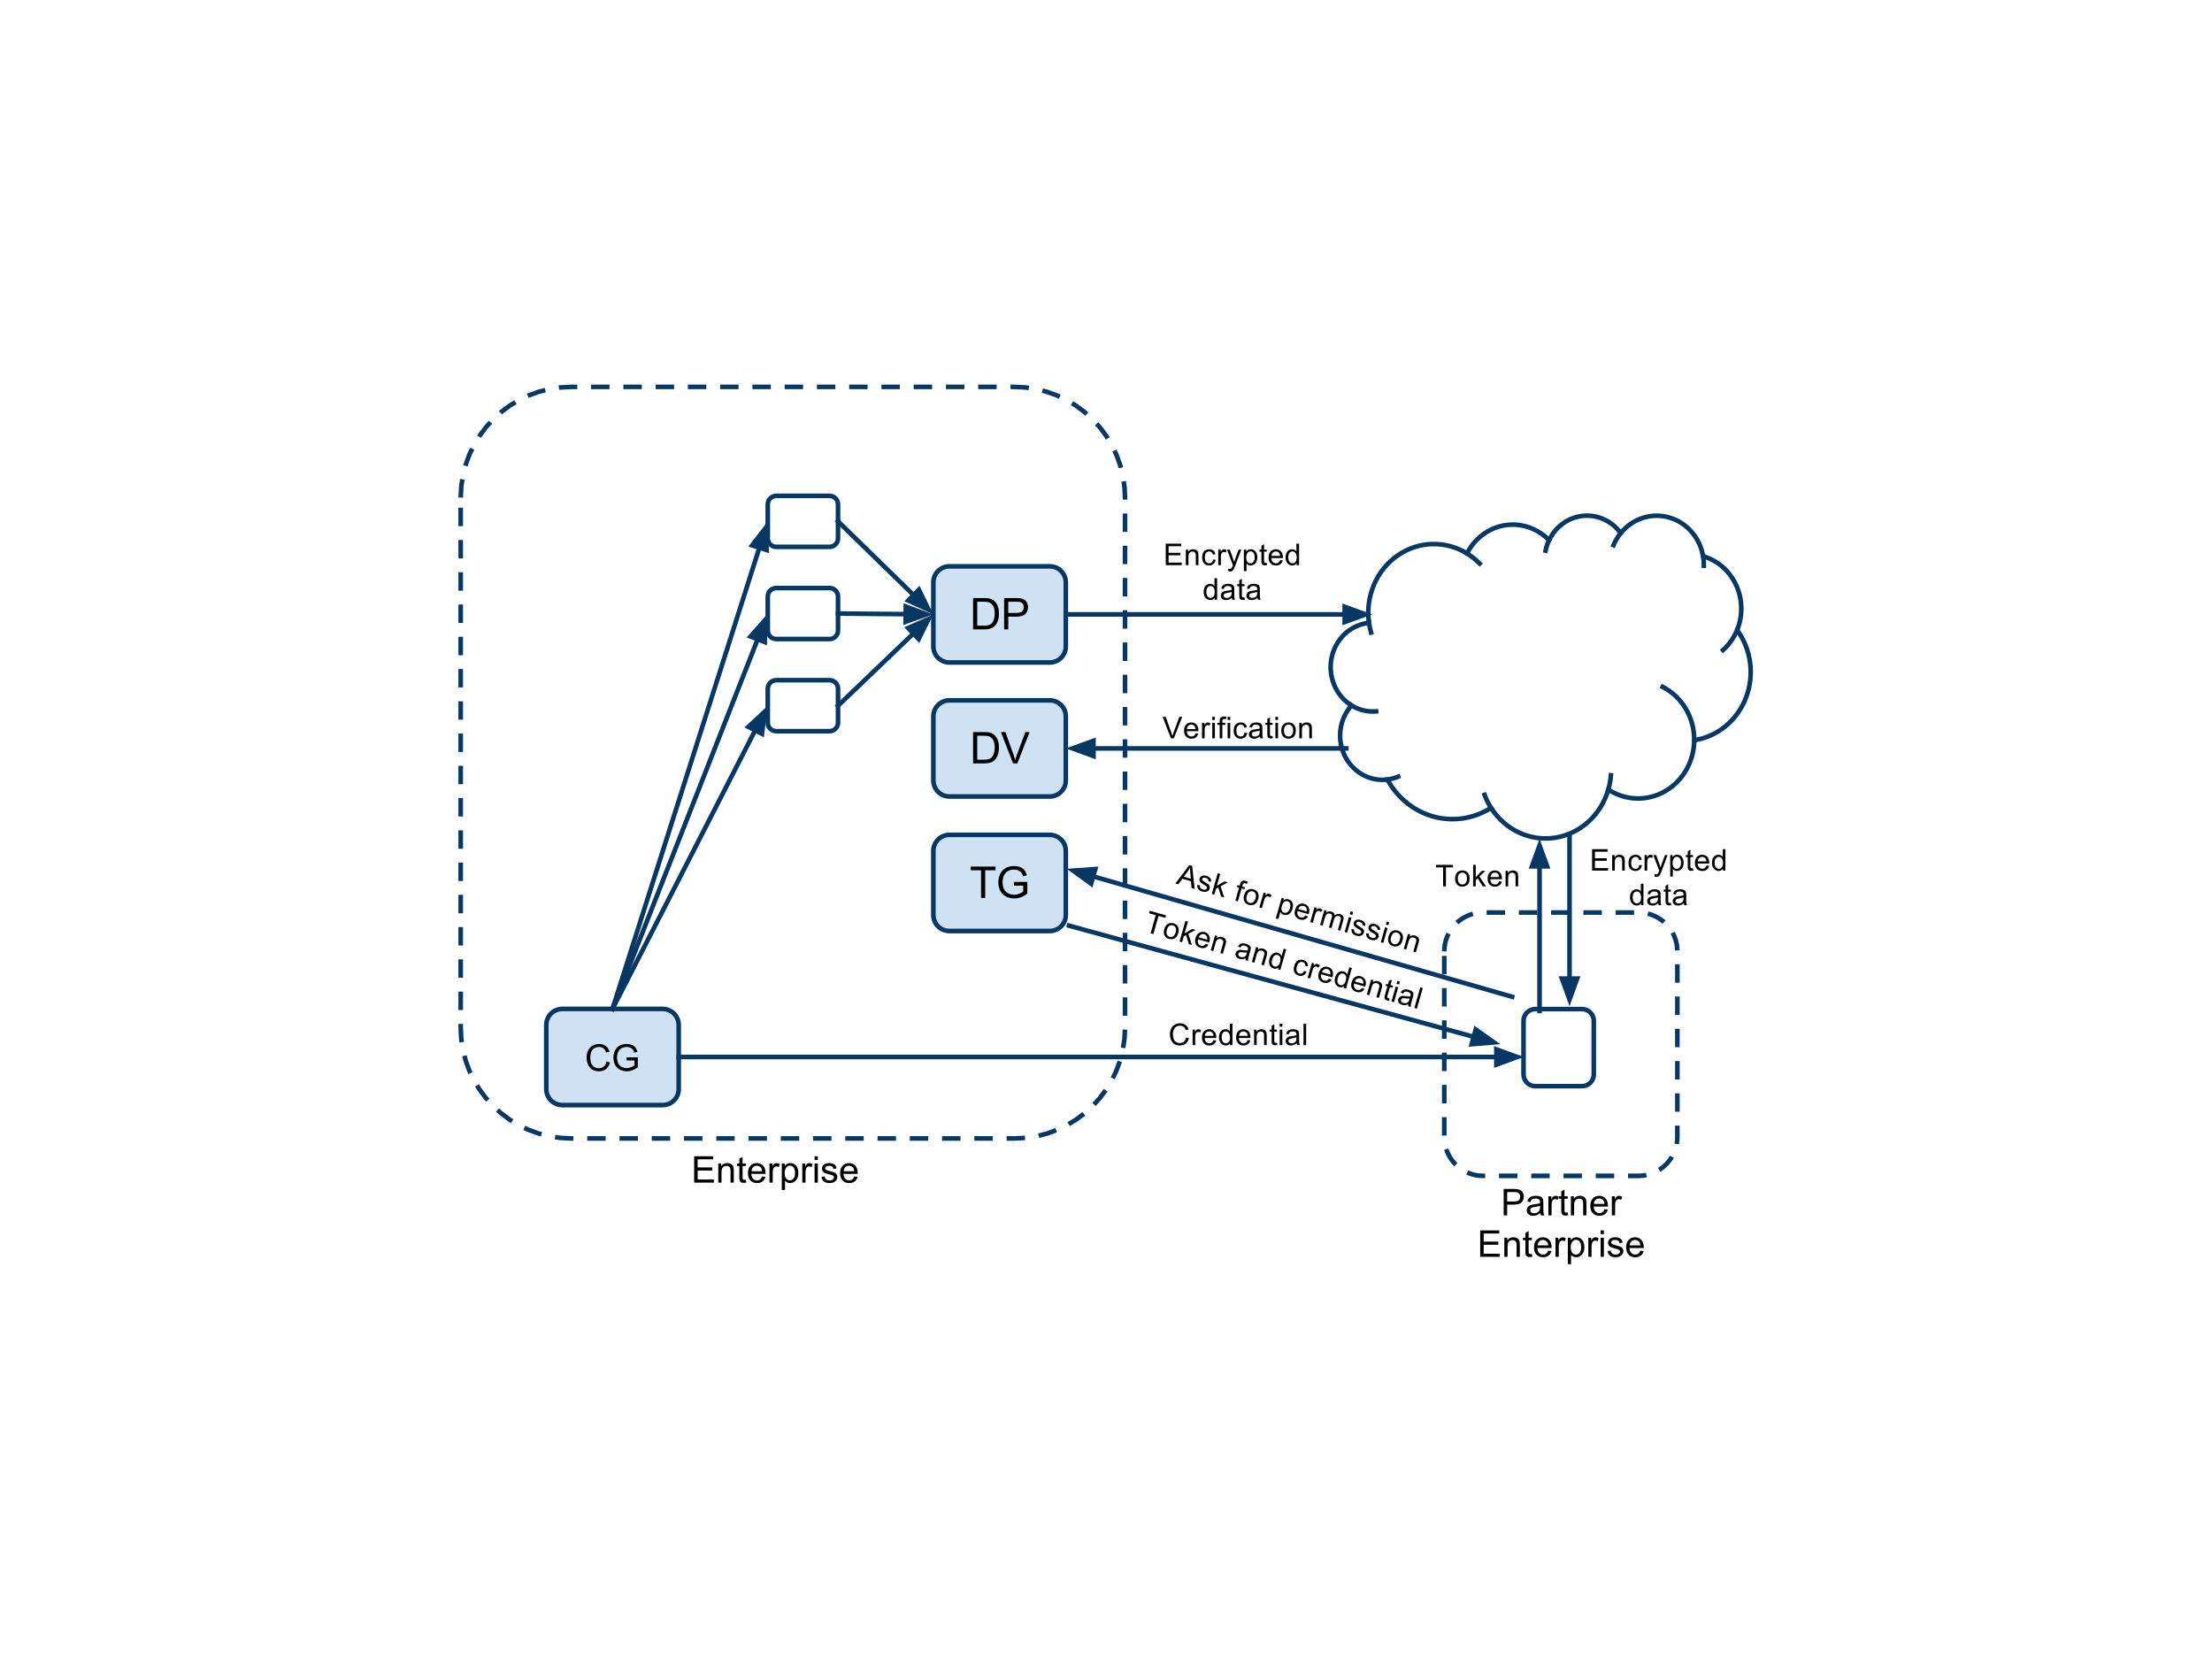 <?xml version="1.0" standalone="yes"?>

<svg version="1.1" viewBox="0.0 0.0 960.0 720.0" fill="none" stroke="none" stroke-linecap="square" stroke-miterlimit="10" clip-path="url(#clip0)" xmlns="http://www.w3.org/2000/svg" xmlns:xlink="http://www.w3.org/1999/xlink"><clipPath id="clip0"><path d="M0 0L960.0 0L960.0 720.0L0 720.0L0 0Z" clip-rule="nonzero"></path></clipPath><path d="M198.947 215.913L198.947 215.913L199.195 211L199.205 210.9L199.67 207.855L201.647 208.156L201.182 211.202L200.194 211.051L201.192 211.101L200.944 216.014ZM201.013 201.91L201.013 201.91L201.137 201.425L201.167 201.331L202.783 196.916L202.821 196.825L204.035 194.305L205.837 195.173L204.623 197.693L203.722 197.259L204.661 197.603L203.045 202.018L202.106 201.674L203.074 201.923L202.95 202.408ZM207.038 189.005L207.038 189.005L207.298 188.578L207.351 188.498L210.118 184.799L210.179 184.725L212.116 182.594L213.596 183.939L211.659 186.07L210.919 185.397L211.719 185.996L208.953 189.696L208.152 189.097L209.007 189.616L208.747 190.044ZM216.506 178.374L216.506 178.374L216.76 178.144L216.834 178.083L220.533 175.316L220.613 175.263L223.209 173.685L224.248 175.394L221.651 176.972L221.132 176.117L221.731 176.918L218.031 179.684L217.433 178.883L218.105 179.623L217.852 179.854ZM228.626 170.899L228.626 170.899L228.86 170.786L228.951 170.748L233.366 169.132L233.46 169.102L236.403 168.346L236.901 170.283L233.958 171.039L233.709 170.071L234.053 171.01L229.638 172.626L229.294 171.687L229.728 172.588L229.494 172.7ZM242.398 167.252L242.398 167.252L242.935 167.17L243.035 167.16L247.949 166.912L247.999 166.91L250.537 166.91L250.537 168.91L247.999 168.91L247.999 167.91L248.049 168.909L243.136 169.157L243.086 168.159L243.237 169.147L242.7 169.229ZM256.537 166.91L256.537 166.91L264.537 166.91L264.537 168.91L256.537 168.91ZM270.537 166.91L270.537 166.91L278.537 166.91L278.537 168.91L270.537 168.91ZM284.537 166.91L284.537 166.91L292.537 166.91L292.537 168.91L284.537 168.91ZM298.537 166.91L298.537 166.91L306.537 166.91L306.537 168.91L298.537 168.91ZM312.537 166.91L312.537 166.91L320.537 166.91L320.537 168.91L312.537 168.91ZM326.537 166.91L326.537 166.91L334.537 166.91L334.537 168.91L326.537 168.91ZM340.537 166.91L340.537 166.91L348.537 166.91L348.537 168.91L340.537 168.91ZM354.537 166.91L354.537 166.91L362.537 166.91L362.537 168.91L354.537 168.91ZM368.537 166.91L368.537 166.91L376.537 166.91L376.537 168.91L368.537 168.91ZM382.537 166.91L382.537 166.91L390.537 166.91L390.537 168.91L382.537 168.91ZM396.537 166.91L396.537 166.91L404.537 166.91L404.537 168.91L396.537 168.91ZM410.537 166.91L410.537 166.91L418.537 166.91L418.537 168.91L410.537 168.91ZM424.537 166.91L424.537 166.91L432.537 166.91L432.537 168.91L424.537 168.91ZM438.537 166.91L438.537 166.91L440.207 166.91L440.256 166.912L445.006 167.147L445.104 167.156L446.661 167.389L446.366 169.367L444.809 169.135L444.957 168.146L444.907 169.144L440.158 168.909L440.207 167.91L440.207 168.91L438.537 168.91ZM452.637 168.568L452.637 168.568L454.426 169.018L454.52 169.046L458.933 170.627L459.024 170.664L460.349 171.291L459.495 173.099L458.169 172.472L458.596 171.568L458.259 172.51L453.846 170.929L454.183 169.988L453.939 170.957L452.149 170.508ZM465.733 174.14L465.733 174.14L467.381 175.126L467.462 175.18L471.256 177.989L471.333 178.052L472.34 178.964L470.997 180.446L469.99 179.534L470.661 178.793L470.066 179.597L466.272 176.788L466.867 175.984L466.354 176.842L464.706 175.856ZM476.675 183.243L476.675 183.243L478.119 184.838L478.182 184.915L480.991 188.709L481.045 188.79L481.624 189.758L479.908 190.785L479.329 189.817L480.187 189.304L479.383 189.899L476.574 186.105L477.378 185.51L476.637 186.181L475.192 184.586ZM484.541 195.104L484.541 195.104L485.507 197.147L485.544 197.237L487.125 201.651L487.153 201.744L487.41 202.765L485.47 203.253L485.214 202.232L486.183 201.988L485.242 202.325L483.661 197.912L484.603 197.575L483.699 198.002L482.733 195.959ZM488.665 208.726L488.665 208.726L489.014 211.067L489.024 211.165L489.259 215.914L489.26 215.964L489.26 215.964L489.26 216.841L487.26 216.841L487.26 215.964L488.26 215.964L487.262 216.013L487.027 211.264L488.025 211.214L487.036 211.362L486.687 209.021ZM489.26 222.841L489.26 222.841L489.26 230.841L487.26 230.841L487.26 222.841ZM489.26 236.841L489.26 236.841L489.26 244.841L487.26 244.841L487.26 236.841ZM489.26 250.841L489.26 250.841L489.26 258.841L487.26 258.841L487.26 250.841ZM489.26 264.841L489.26 264.841L489.26 272.841L487.26 272.841L487.26 264.841ZM489.26 278.841L489.26 278.841L489.26 286.841L487.26 286.841L487.26 278.841ZM489.26 292.841L489.26 292.841L489.26 300.841L487.26 300.841L487.26 292.841ZM489.26 306.841L489.26 306.841L489.26 314.841L487.26 314.841L487.26 306.841ZM489.26 320.841L489.26 320.841L489.26 328.841L487.26 328.841L487.26 320.841ZM489.26 334.841L489.26 334.841L489.26 342.841L487.26 342.841L487.26 334.841ZM489.26 348.841L489.26 348.841L489.26 356.841L487.26 356.841L487.26 348.841ZM489.26 362.841L489.26 362.841L489.26 370.841L487.26 370.841L487.26 362.841ZM489.26 376.841L489.26 376.841L489.26 384.841L487.26 384.841L487.26 376.841ZM489.26 390.841L489.26 390.841L489.26 398.841L487.26 398.841L487.26 390.841ZM489.26 404.841L489.26 404.841L489.26 412.841L487.26 412.841L487.26 404.841ZM489.26 418.841L489.26 418.841L489.26 426.841L487.26 426.841L487.26 418.841ZM489.26 432.841L489.26 432.841L489.26 440.841L487.26 440.841L487.26 432.841ZM489.218 446.891L489.218 446.891L489.011 450.994L489.001 451.094L488.414 454.941L486.437 454.64L487.024 450.792L488.012 450.943L487.014 450.893L487.221 446.79ZM486.933 460.955L486.933 460.955L485.423 465.078L485.385 465.169L483.819 468.42L482.017 467.552L483.583 464.301L484.484 464.735L483.545 464.391L485.054 460.268ZM480.669 473.745L480.669 473.745L478.088 477.195L478.027 477.269L475.545 480.001L474.065 478.656L476.547 475.924L477.287 476.597L476.487 475.998L479.067 472.547ZM470.997 484.192L470.997 484.192L467.673 486.678L467.593 486.731L464.303 488.73L463.265 487.021L466.555 485.022L467.074 485.877L466.475 485.076L469.799 482.59ZM458.738 491.436L458.738 491.436L454.84 492.862L454.746 492.892L451.017 493.85L450.519 491.913L454.248 490.955L454.497 491.923L454.153 490.984L458.05 489.558ZM444.903 494.848L444.903 494.848L440.257 495.082L440.207 495.084L436.858 495.084L436.858 493.084L440.207 493.084L440.207 494.084L440.157 493.085L444.802 492.85ZM430.858 495.084L430.858 495.084L422.858 495.084L422.858 493.084L430.858 493.084ZM416.858 495.084L416.858 495.084L408.858 495.084L408.858 493.084L416.858 493.084ZM402.858 495.084L402.858 495.084L394.858 495.084L394.858 493.084L402.858 493.084ZM388.858 495.084L388.858 495.084L380.858 495.084L380.858 493.084L388.858 493.084ZM374.858 495.084L374.858 495.084L366.858 495.084L366.858 493.084L374.858 493.084ZM360.858 495.084L360.858 495.084L352.858 495.084L352.858 493.084L360.858 493.084ZM346.858 495.084L346.858 495.084L338.858 495.084L338.858 493.084L346.858 493.084ZM332.858 495.084L332.858 495.084L324.858 495.084L324.858 493.084L332.858 493.084ZM318.858 495.084L318.858 495.084L310.858 495.084L310.858 493.084L318.858 493.084ZM304.858 495.084L304.858 495.084L296.858 495.084L296.858 493.084L304.858 493.084ZM290.858 495.084L290.858 495.084L282.858 495.084L282.858 493.084L290.858 493.084ZM276.858 495.084L276.858 495.084L268.858 495.084L268.858 493.084L276.858 493.084ZM262.858 495.084L262.858 495.084L254.858 495.084L254.858 493.084L262.858 493.084ZM248.858 495.084L248.858 495.084L247.999 495.084L247.949 495.082L243.035 494.834L242.935 494.824L240.739 494.489L241.041 492.512L243.237 492.847L243.086 493.836L243.136 492.837L248.049 493.085L247.999 494.084L247.999 493.084L248.858 493.084ZM234.778 493.23L234.778 493.23L233.46 492.892L233.366 492.862L228.951 491.246L228.86 491.208L227.114 490.367L227.982 488.565L229.728 489.406L229.294 490.307L229.638 489.368L234.053 490.984L233.709 491.923L233.958 490.955L235.276 491.293ZM221.775 487.438L221.775 487.438L220.613 486.731L220.533 486.678L216.834 483.911L216.76 483.851L215.265 482.491L216.61 481.011L218.105 482.37L217.433 483.111L218.031 482.31L221.731 485.076L221.132 485.877L221.651 485.022L222.813 485.728ZM210.987 478.159L210.987 478.159L210.179 477.269L210.118 477.195L207.351 473.496L207.298 473.416L206.166 471.554L207.876 470.516L209.007 472.378L208.152 472.897L208.953 472.298L211.719 475.998L210.919 476.597L211.659 475.924L212.467 476.813ZM203.307 466.177L203.307 466.177L202.821 465.169L202.783 465.078L201.167 460.663L201.137 460.569L200.595 458.458L202.532 457.96L203.074 460.071L202.106 460.32L203.045 459.976L204.661 464.391L203.722 464.735L204.623 464.301L205.109 465.309ZM199.417 452.48L199.417 452.48L199.205 451.094L199.195 450.994L198.947 446.081L198.946 446.03L198.946 446.03L198.946 444.352L200.946 444.352L200.946 446.03L199.946 446.03L200.944 445.98L201.192 450.893L200.194 450.943L201.182 450.792L201.394 452.179ZM198.946 438.352L198.946 438.352L198.946 430.352L200.946 430.352L200.946 438.352ZM198.946 424.352L198.946 424.352L198.946 416.352L200.946 416.352L200.946 424.352ZM198.946 410.352L198.946 410.352L198.946 402.352L200.946 402.352L200.946 410.352ZM198.946 396.352L198.946 396.352L198.946 388.352L200.946 388.352L200.946 396.352ZM198.946 382.352L198.946 382.352L198.946 374.352L200.946 374.352L200.946 382.352ZM198.946 368.352L198.946 368.352L198.946 360.352L200.946 360.352L200.946 368.352ZM198.946 354.352L198.946 354.352L198.946 346.352L200.946 346.352L200.946 354.352ZM198.946 340.352L198.946 340.352L198.946 332.352L200.946 332.352L200.946 340.352ZM198.946 326.352L198.946 326.352L198.946 318.352L200.946 318.352L200.946 326.352ZM198.946 312.352L198.946 312.352L198.946 304.352L200.946 304.352L200.946 312.352ZM198.946 298.352L198.946 298.352L198.946 290.352L200.946 290.352L200.946 298.352ZM198.946 284.352L198.946 284.352L198.946 276.352L200.946 276.352L200.946 284.352ZM198.946 270.352L198.946 270.352L198.946 262.352L200.946 262.352L200.946 270.352ZM198.946 256.352L198.946 256.352L198.946 248.352L200.946 248.352L200.946 256.352ZM198.946 242.352L198.946 242.352L198.946 234.352L200.946 234.352L200.946 242.352ZM198.946 228.352L198.946 228.352L198.946 220.352L200.946 220.352L200.946 228.352Z" fill-rule="nonzero" fill="#073763"></path><path d="M625.805 412.835L625.805 412.835L625.892 411.111L625.902 411.011L626.158 409.337L626.178 409.238L626.593 407.623L626.623 407.528L627.19 405.979L627.228 405.888L627.776 404.751L629.577 405.619L629.03 406.756L628.129 406.322L629.068 406.666L628.501 408.215L627.562 407.872L628.53 408.121L628.115 409.736L627.146 409.487L628.135 409.638L627.879 411.312L626.891 411.162L627.89 411.212L627.803 412.936ZM631.633 399.711L631.633 399.711L632.267 399.135L632.341 399.074L633.639 398.103L633.718 398.049L635.109 397.205L635.128 397.193L635.194 397.158L636.668 396.448L636.758 396.41L638.307 395.843L638.402 395.814L638.992 395.662L639.49 397.599L638.9 397.751L638.651 396.782L638.995 397.721L637.446 398.288L637.102 397.349L637.536 398.25L636.062 398.96L635.628 398.059L636.147 398.914L634.757 399.759L634.238 398.904L634.837 399.705L633.539 400.675L632.94 399.875L633.612 400.615L632.978 401.191ZM645.186 395.024L645.186 395.024L653.186 395.024L653.186 397.024L645.186 397.024ZM659.186 395.024L659.186 395.024L667.186 395.024L667.186 397.024L659.186 397.024ZM673.186 395.024L673.186 395.024L681.186 395.024L681.186 397.024L673.186 397.024ZM687.186 395.024L687.186 395.024L695.186 395.024L695.186 397.024L687.186 397.024ZM701.186 395.024L701.186 395.024L709.186 395.024L709.186 397.024L701.186 397.024ZM715.387 395.565L715.387 395.565L716.255 395.783L716.349 395.812L717.898 396.366L717.988 396.404L719.475 397.107L719.548 397.145L719.561 397.153L720.976 397.999L721.058 398.053L722.389 399.039L722.465 399.102L722.843 399.444L721.5 400.926L721.123 400.584L721.794 399.843L721.199 400.647L719.868 399.661L720.462 398.857L719.949 399.715L718.534 398.869L719.048 398.011L718.62 398.915L717.133 398.212L717.56 397.308L717.223 398.249L715.675 397.695L716.012 396.753L715.768 397.723L714.9 397.505ZM726.773 404.318L726.773 404.318L726.841 404.432L726.887 404.519L727.59 406.006L727.627 406.096L728.182 407.645L728.21 407.738L728.612 409.337L728.631 409.433L728.876 411.071L728.885 411.17L728.948 412.44L726.951 412.539L726.888 411.269L727.887 411.219L726.898 411.367L726.653 409.728L727.642 409.581L726.672 409.824L726.27 408.225L727.24 407.982L726.299 408.319L725.744 406.77L726.686 406.433L725.782 406.86L725.079 405.373L725.983 404.946L725.125 405.459L725.057 405.346ZM728.969 418.489L728.969 418.489L728.969 426.489L726.969 426.489L726.969 418.489ZM728.969 432.489L728.969 432.489L728.969 440.489L726.969 440.489L726.969 432.489ZM728.969 446.489L728.969 446.489L728.969 454.489L726.969 454.489L726.969 446.489ZM728.969 460.489L728.969 460.489L728.969 468.489L726.969 468.489L726.969 460.489ZM728.969 474.489L728.969 474.489L728.969 482.489L726.969 482.489L726.969 474.489ZM728.969 488.489L728.969 488.489L728.969 493.462L728.969 493.462L728.968 493.513L728.881 495.237L728.871 495.337L728.674 496.623L726.697 496.321L726.894 495.035L727.882 495.186L726.883 495.136L726.97 493.412L727.969 493.462L726.969 493.462L726.969 488.489ZM726.45 502.577L726.45 502.577L725.944 503.409L725.89 503.488L724.92 504.786L724.859 504.86L723.771 506.058L723.703 506.125L722.506 507.213L722.432 507.274L721.134 508.245L721.054 508.299L720.586 508.583L719.547 506.874L720.016 506.589L720.535 507.444L719.936 506.643L721.234 505.672L721.833 506.473L721.161 505.733L722.358 504.645L723.031 505.385L722.291 504.712L723.379 503.515L724.119 504.188L723.318 503.589L724.289 502.291L725.09 502.89L724.235 502.37L724.74 501.538ZM714.786 510.941L714.786 510.941L714.755 510.949L714.657 510.969L712.983 511.225L712.882 511.235L711.158 511.322L711.108 511.324L706.56 511.324L706.56 509.324L711.108 509.324L711.108 510.324L711.058 509.325L712.782 509.238L712.832 510.236L712.681 509.248L714.355 508.992L714.506 509.981L714.257 509.013L714.288 509.005ZM700.56 511.324L700.56 511.324L692.56 511.324L692.56 509.324L700.56 509.324ZM686.56 511.324L686.56 511.324L678.56 511.324L678.56 509.324L686.56 509.324ZM672.56 511.324L672.56 511.324L664.56 511.324L664.56 509.324L672.56 509.324ZM658.56 511.324L658.56 511.324L650.56 511.324L650.56 509.324L658.56 509.324ZM644.56 511.324L644.56 511.324L643.665 511.324L643.615 511.322L641.891 511.235L641.79 511.225L640.116 510.969L640.018 510.949L638.402 510.534L638.307 510.505L636.758 509.938L636.668 509.899L636.337 509.74L637.205 507.938L637.536 508.098L637.102 508.998L637.446 508.059L638.995 508.626L638.651 509.565L638.9 508.597L640.516 509.012L640.267 509.981L640.418 508.992L642.092 509.248L641.941 510.236L641.991 509.238L643.715 509.325L643.665 510.324L643.665 509.324L644.56 509.324ZM631.169 506.215L631.169 506.215L631.07 506.125L631.002 506.058L629.914 504.86L629.853 504.786L628.883 503.488L628.829 503.409L627.984 502.019L627.938 501.933L627.228 500.459L627.19 500.369L626.721 499.088L628.599 498.401L629.068 499.682L628.129 500.025L629.03 499.591L629.74 501.065L628.839 501.499L629.693 500.98L630.538 502.37L629.683 502.89L630.484 502.291L631.455 503.589L630.654 504.188L631.394 503.515L632.482 504.712L631.742 505.385L632.415 504.645L632.514 504.735ZM625.804 492.836L625.804 492.836L625.804 484.836L627.804 484.836L627.804 492.836ZM625.804 478.836L625.804 478.836L625.804 470.836L627.804 470.836L627.804 478.836ZM625.804 464.836L625.804 464.836L625.804 456.836L627.804 456.836L627.804 464.836ZM625.804 450.836L625.804 450.836L625.804 442.836L627.804 442.836L627.804 450.836ZM625.804 436.836L625.804 436.836L625.804 428.836L627.804 428.836L627.804 436.836ZM625.804 422.836L625.804 422.836L625.804 414.836L627.804 414.836L627.804 422.836Z" fill-rule="nonzero" fill="#073763"></path><path d="M594.09 269.916L594.09 269.916C592.621 258.62 597.441 247.437 606.503 241.113C615.565 234.789 627.28 234.433 636.677 240.196L636.677 240.196C640.006 233.628 646.098 229.093 653.112 227.963C660.125 226.833 667.236 229.241 672.293 234.458L672.293 234.458C675.128 228.503 680.696 224.502 687.02 223.875C693.345 223.248 699.53 226.083 703.382 231.375L703.382 231.375C708.505 225.062 716.656 222.405 724.308 224.551C731.959 226.698 737.738 233.264 739.142 241.409L739.142 241.409C745.419 243.201 750.647 247.759 753.476 253.903C756.305 260.048 756.458 267.177 753.894 273.449L753.894 273.449C760.075 281.872 761.52 293.096 757.692 302.933C753.863 312.769 745.336 319.739 735.291 321.243C735.221 330.474 730.386 338.945 722.65 343.39C714.915 347.835 705.487 347.56 698.001 342.671C694.812 353.728 685.836 361.863 674.952 363.562C664.067 365.262 653.225 360.22 647.109 350.617C639.613 355.35 630.617 356.714 622.153 354.4C613.688 352.086 606.467 346.289 602.118 338.317L602.118 338.317C594.457 339.256 587.051 335.099 583.574 327.911C580.097 320.723 581.29 312.033 586.561 306.153L586.561 306.153C579.727 301.942 576.24 293.584 577.918 285.439C579.596 277.294 586.059 271.207 593.936 270.352Z" fill-rule="nonzero" stroke="#073763" stroke-width="2.0" stroke-linejoin="round" stroke-linecap="butt"></path><path d="M586.562 306.152L586.562 306.152C589.787 308.14 593.512 309.041 597.238 308.736M602.118 338.317C603.72 338.12 605.291 337.705 606.789 337.08M647.107 350.616C645.98 348.846 645.037 346.955 644.293 344.975M698.001 342.67L698.001 342.67C698.582 340.655 698.959 338.58 699.124 336.481M735.29 321.243C735.365 311.414 730.034 302.415 721.587 298.111M753.892 273.45C752.524 276.797 750.436 279.765 747.791 282.124M739.142 241.409L739.142 241.409C739.375 242.76 739.483 244.132 739.464 245.505M703.382 231.375L703.382 231.375C702.105 232.95 701.052 234.71 700.257 236.6M672.293 234.458L672.293 234.458C671.611 235.888 671.103 237.402 670.779 238.964M636.676 240.196L636.676 240.196C638.665 241.416 640.504 242.883 642.155 244.567M594.09 269.916L594.09 269.916C594.292 271.473 594.611 273.011 595.046 274.515" fill-rule="nonzero" stroke="#073763" stroke-width="2.0" stroke-linejoin="round" stroke-linecap="butt"></path><path d="M333.209 218.888L333.209 218.888C333.209 216.85 334.861 215.197 336.9 215.197L360.007 215.197C360.986 215.197 361.924 215.586 362.617 216.278C363.309 216.97 363.697 217.909 363.697 218.888L363.697 233.649C363.697 235.687 362.045 237.339 360.007 237.339L336.9 237.339C334.861 237.339 333.209 235.687 333.209 233.649Z" fill-rule="nonzero" stroke="#073763" stroke-width="2.0" stroke-linejoin="round" stroke-linecap="butt"></path><path d="M333.209 258.888L333.209 258.888C333.209 256.85 334.861 255.197 336.9 255.197L360.007 255.197C360.986 255.197 361.924 255.586 362.617 256.278C363.309 256.97 363.697 257.909 363.697 258.888L363.697 273.649C363.697 275.687 362.045 277.339 360.007 277.339L336.9 277.339C334.861 277.339 333.209 275.687 333.209 273.649Z" fill-rule="nonzero" stroke="#073763" stroke-width="2.0" stroke-linejoin="round" stroke-linecap="butt"></path><path d="M333.209 298.888L333.209 298.888C333.209 296.85 334.861 295.197 336.9 295.197L360.007 295.197C360.986 295.197 361.924 295.586 362.617 296.278C363.309 296.97 363.697 297.909 363.697 298.888L363.697 313.649C363.697 315.687 362.045 317.339 360.007 317.339L336.9 317.339C334.861 317.339 333.209 315.687 333.209 313.649Z" fill-rule="nonzero" stroke="#073763" stroke-width="2.0" stroke-linejoin="round" stroke-linecap="butt"></path><path d="M405.077 252.74L405.077 252.74C405.077 248.899 408.191 245.785 412.033 245.785L455.602 245.785C457.447 245.785 459.216 246.517 460.52 247.822C461.825 249.126 462.558 250.895 462.558 252.74L462.558 280.561C462.558 284.403 459.443 287.517 455.602 287.517L412.033 287.517C408.191 287.517 405.077 284.403 405.077 280.561Z" fill-rule="nonzero" fill="#cfe2f3" stroke="#073763" stroke-width="2.0" stroke-linejoin="round" stroke-linecap="butt"></path><path d="M422.318 273.15L422.318 259.556L427.005 259.556Q428.583 259.556 429.427 259.744Q430.583 260.009 431.411 260.712Q432.489 261.634 433.021 263.048Q433.552 264.462 433.552 266.275Q433.552 267.822 433.193 269.017Q432.833 270.212 432.271 271.002Q431.708 271.791 431.036 272.236Q430.364 272.681 429.411 272.916Q428.458 273.15 427.224 273.15L422.318 273.15ZM424.114 271.541L427.021 271.541Q428.364 271.541 429.13 271.291Q429.896 271.041 430.349 270.587Q430.989 269.947 431.349 268.869Q431.708 267.791 431.708 266.244Q431.708 264.119 431.005 262.97Q430.302 261.822 429.302 261.431Q428.583 261.15 426.974 261.15L424.114 261.15L424.114 271.541ZM435.786 273.15L435.786 259.556L440.911 259.556Q442.271 259.556 442.989 259.681Q443.989 259.853 444.661 260.322Q445.333 260.791 445.747 261.634Q446.161 262.478 446.161 263.478Q446.161 265.212 445.06 266.416Q443.958 267.619 441.068 267.619L437.583 267.619L437.583 273.15L435.786 273.15ZM437.583 266.009L441.099 266.009Q442.849 266.009 443.575 265.361Q444.302 264.712 444.302 263.541Q444.302 262.681 443.872 262.072Q443.443 261.462 442.739 261.275Q442.286 261.15 441.068 261.15L437.583 261.15L437.583 266.009Z" fill-rule="nonzero" fill="#000000"></path><path d="M405.077 310.897L405.077 310.897C405.077 307.056 408.191 303.941 412.033 303.941L455.602 303.941C457.447 303.941 459.216 304.674 460.52 305.979C461.825 307.283 462.558 309.052 462.558 310.897L462.558 338.718C462.558 342.56 459.443 345.674 455.602 345.674L412.033 345.674C408.191 345.674 405.077 342.56 405.077 338.718Z" fill-rule="nonzero" fill="#cfe2f3" stroke="#073763" stroke-width="2.0" stroke-linejoin="round" stroke-linecap="butt"></path><path d="M422.318 331.307L422.318 317.713L427.005 317.713Q428.583 317.713 429.427 317.901Q430.583 318.166 431.411 318.869Q432.489 319.791 433.021 321.205Q433.552 322.619 433.552 324.432Q433.552 325.979 433.193 327.174Q432.833 328.369 432.271 329.158Q431.708 329.947 431.036 330.393Q430.364 330.838 429.411 331.072Q428.458 331.307 427.224 331.307L422.318 331.307ZM424.114 329.697L427.021 329.697Q428.364 329.697 429.13 329.447Q429.896 329.197 430.349 328.744Q430.989 328.104 431.349 327.026Q431.708 325.947 431.708 324.401Q431.708 322.276 431.005 321.127Q430.302 319.979 429.302 319.588Q428.583 319.307 426.974 319.307L424.114 319.307L424.114 329.697ZM439.677 331.307L434.396 317.713L436.349 317.713L439.88 327.588Q440.318 328.776 440.599 329.807Q440.911 328.697 441.333 327.588L445.005 317.713L446.849 317.713L441.521 331.307L439.677 331.307Z" fill-rule="nonzero" fill="#000000"></path><path d="M405.077 369.282L405.077 369.282C405.077 365.441 408.191 362.327 412.033 362.327L455.602 362.327C457.447 362.327 459.216 363.06 460.52 364.364C461.825 365.668 462.558 367.438 462.558 369.282L462.558 397.104C462.558 400.945 459.443 404.059 455.602 404.059L412.033 404.059C408.191 404.059 405.077 400.945 405.077 397.104Z" fill-rule="nonzero" fill="#cfe2f3" stroke="#073763" stroke-width="2.0" stroke-linejoin="round" stroke-linecap="butt"></path><path d="M425.771 389.692L425.771 377.692L421.302 377.692L421.302 376.098L432.068 376.098L432.068 377.692L427.568 377.692L427.568 389.692L425.771 389.692ZM440.083 384.364L440.083 382.755L445.849 382.755L445.849 387.801Q444.521 388.864 443.107 389.395Q441.693 389.926 440.208 389.926Q438.208 389.926 436.575 389.067Q434.943 388.208 434.107 386.583Q433.271 384.958 433.271 382.958Q433.271 380.973 434.099 379.255Q434.927 377.536 436.489 376.7Q438.052 375.864 440.083 375.864Q441.552 375.864 442.747 376.341Q443.943 376.817 444.614 377.669Q445.286 378.52 445.646 379.895L444.021 380.333Q443.708 379.301 443.255 378.708Q442.802 378.114 441.958 377.755Q441.114 377.395 440.083 377.395Q438.849 377.395 437.95 377.77Q437.052 378.145 436.497 378.762Q435.943 379.38 435.646 380.114Q435.114 381.364 435.114 382.848Q435.114 384.661 435.747 385.887Q436.38 387.114 437.575 387.708Q438.771 388.301 440.114 388.301Q441.286 388.301 442.396 387.848Q443.505 387.395 444.083 386.895L444.083 384.364L440.083 384.364Z" fill-rule="nonzero" fill="#000000"></path><path d="M237.077 444.825L237.077 444.825C237.077 440.984 240.191 437.87 244.033 437.87L287.602 437.87C289.447 437.87 291.216 438.602 292.52 439.907C293.825 441.211 294.558 442.98 294.558 444.825L294.558 472.646C294.558 476.488 291.443 479.602 287.602 479.602L244.033 479.602C240.191 479.602 237.077 476.488 237.077 472.646Z" fill-rule="nonzero" fill="#cfe2f3" stroke="#073763" stroke-width="2.0" stroke-linejoin="round" stroke-linecap="butt"></path><path d="M263.208 460.719L264.724 461.094Q264.255 462.969 263.013 463.954Q261.771 464.938 259.989 464.938Q258.13 464.938 256.974 464.18Q255.818 463.422 255.208 461.993Q254.599 460.563 254.599 458.922Q254.599 457.126 255.286 455.797Q255.974 454.469 257.232 453.774Q258.489 453.079 260.005 453.079Q261.724 453.079 262.896 453.954Q264.068 454.829 264.536 456.422L263.036 456.766Q262.646 455.516 261.888 454.946Q261.13 454.376 259.974 454.376Q258.661 454.376 257.771 455.008Q256.88 455.641 256.521 456.712Q256.161 457.782 256.161 458.907Q256.161 460.376 256.591 461.462Q257.021 462.547 257.919 463.087Q258.818 463.626 259.864 463.626Q261.13 463.626 262.013 462.891Q262.896 462.157 263.208 460.719ZM271.958 460.235L271.958 458.891L276.818 458.891L276.818 463.141Q275.693 464.032 274.505 464.485Q273.318 464.938 272.068 464.938Q270.38 464.938 269.005 464.212Q267.63 463.485 266.927 462.118Q266.224 460.751 266.224 459.063Q266.224 457.391 266.919 455.938Q267.614 454.485 268.927 453.782Q270.239 453.079 271.958 453.079Q273.193 453.079 274.2 453.485Q275.208 453.891 275.779 454.61Q276.349 455.329 276.646 456.485L275.271 456.86Q275.021 455.985 274.638 455.485Q274.255 454.985 273.544 454.68Q272.833 454.376 271.958 454.376Q270.927 454.376 270.169 454.696Q269.411 455.016 268.943 455.532Q268.474 456.047 268.224 456.657Q267.786 457.719 267.786 458.969Q267.786 460.501 268.31 461.532Q268.833 462.563 269.841 463.063Q270.849 463.563 271.989 463.563Q272.974 463.563 273.911 463.18Q274.849 462.797 275.333 462.376L275.333 460.235L271.958 460.235Z" fill-rule="nonzero" fill="#000000"></path><path d="M668.162 438.764L668.162 375.992" fill-rule="evenodd" stroke="#073763" stroke-width="2.0" stroke-linejoin="round" stroke-linecap="butt"></path><path d="M671.465 375.992L668.162 366.916L664.858 375.992Z" fill-rule="evenodd" fill="#073763" stroke="#073763" stroke-width="2.0" stroke-linecap="butt"></path><path d="M681.175 424.706L681.175 361.966" fill-rule="evenodd" stroke="#073763" stroke-width="2.0" stroke-linejoin="round" stroke-linecap="butt"></path><path d="M677.872 424.706L681.175 433.782L684.479 424.706Z" fill-rule="evenodd" fill="#073763" stroke="#073763" stroke-width="2.0" stroke-linecap="butt"></path><path d="M661.209 443.022L661.209 443.022C661.209 440.216 663.484 437.941 666.291 437.941L686.616 437.941L686.616 437.941C687.964 437.941 689.256 438.476 690.209 439.429C691.162 440.382 691.697 441.675 691.697 443.022L691.697 466.308C691.697 469.115 689.422 471.39 686.616 471.39L666.291 471.39C663.484 471.39 661.209 469.115 661.209 466.308Z" fill-rule="nonzero" stroke="#073763" stroke-width="2.0" stroke-linejoin="round" stroke-linecap="butt"></path><path d="M294.558 458.736L649.424 458.736" fill-rule="evenodd" stroke="#073763" stroke-width="2.0" stroke-linejoin="round" stroke-linecap="butt"></path><path d="M649.424 462.039L658.5 458.736L649.424 455.432Z" fill-rule="evenodd" fill="#073763" stroke="#073763" stroke-width="2.0" stroke-linecap="butt"></path><path d="M265.817 437.87L327.74 316.949" fill-rule="evenodd" stroke="#073763" stroke-width="2.0" stroke-linejoin="round" stroke-linecap="butt"></path><path d="M330.68 318.455L331.877 308.871L324.799 315.443Z" fill-rule="evenodd" fill="#073763" stroke="#073763" stroke-width="2.0" stroke-linecap="butt"></path><path d="M265.817 437.87L328.823 277.438" fill-rule="evenodd" stroke="#073763" stroke-width="2.0" stroke-linejoin="round" stroke-linecap="butt"></path><path d="M331.898 278.645L332.14 268.99L325.748 276.23Z" fill-rule="evenodd" fill="#073763" stroke="#073763" stroke-width="2.0" stroke-linecap="butt"></path><path d="M265.817 437.87L329.568 237.702" fill-rule="evenodd" stroke="#073763" stroke-width="2.0" stroke-linejoin="round" stroke-linecap="butt"></path><path d="M332.715 238.705L332.322 229.054L326.42 236.7Z" fill-rule="evenodd" fill="#073763" stroke="#073763" stroke-width="2.0" stroke-linecap="butt"></path><path d="M363.697 226.268L396.489 258.27" fill-rule="evenodd" stroke="#073763" stroke-width="2.0" stroke-linejoin="round" stroke-linecap="butt"></path><path d="M394.182 260.634L402.985 264.609L398.796 255.905Z" fill-rule="evenodd" fill="#073763" stroke="#073763" stroke-width="2.0" stroke-linecap="butt"></path><path d="M363.697 266.268L393.078 266.54" fill-rule="evenodd" stroke="#073763" stroke-width="2.0" stroke-linejoin="round" stroke-linecap="butt"></path><path d="M393.047 269.843L402.154 266.624L393.108 263.237Z" fill-rule="evenodd" fill="#073763" stroke="#073763" stroke-width="2.0" stroke-linecap="butt"></path><path d="M363.697 306.268L396.409 274.95" fill-rule="evenodd" stroke="#073763" stroke-width="2.0" stroke-linejoin="round" stroke-linecap="butt"></path><path d="M398.694 277.336L402.965 268.673L394.125 272.563Z" fill-rule="evenodd" fill="#073763" stroke="#073763" stroke-width="2.0" stroke-linecap="butt"></path><path d="M462.558 266.651L583.597 266.651" fill-rule="evenodd" stroke="#073763" stroke-width="2.0" stroke-linejoin="round" stroke-linecap="butt"></path><path d="M583.597 269.954L592.673 266.651L583.597 263.347Z" fill-rule="evenodd" fill="#073763" stroke="#073763" stroke-width="2.0" stroke-linecap="butt"></path><path d="M474.558 324.808L584.29 324.808" fill-rule="evenodd" stroke="#073763" stroke-width="2.0" stroke-linejoin="round" stroke-linecap="butt"></path><path d="M474.558 321.504L465.481 324.808L474.558 328.111Z" fill-rule="evenodd" fill="#073763" stroke="#073763" stroke-width="2.0" stroke-linecap="butt"></path><path d="M505.93 245.27L505.93 235.958L512.649 235.958L512.649 237.067L507.165 237.067L507.165 239.911L512.305 239.911L512.305 241.004L507.165 241.004L507.165 244.176L512.868 244.176L512.868 245.27L505.93 245.27ZM514.649 245.27L514.649 238.536L515.68 238.536L515.68 239.489Q516.415 238.379 517.821 238.379Q518.43 238.379 518.938 238.598Q519.446 238.817 519.704 239.168Q519.962 239.52 520.055 240.02Q520.118 240.333 520.118 241.129L520.118 245.27L518.977 245.27L518.977 241.176Q518.977 240.473 518.845 240.129Q518.712 239.786 518.376 239.575Q518.04 239.364 517.587 239.364Q516.852 239.364 516.321 239.825Q515.79 240.286 515.79 241.583L515.79 245.27L514.649 245.27ZM526.462 242.801L527.587 242.942Q527.415 244.114 526.649 244.77Q525.884 245.426 524.79 245.426Q523.399 245.426 522.563 244.52Q521.727 243.614 521.727 241.926Q521.727 240.833 522.087 240.012Q522.446 239.192 523.18 238.786Q523.915 238.379 524.79 238.379Q525.884 238.379 526.587 238.934Q527.29 239.489 527.477 240.504L526.368 240.676Q526.212 240.004 525.813 239.661Q525.415 239.317 524.837 239.317Q523.977 239.317 523.438 239.934Q522.899 240.551 522.899 241.895Q522.899 243.254 523.415 243.872Q523.93 244.489 524.774 244.489Q525.446 244.489 525.899 244.075Q526.352 243.661 526.462 242.801ZM528.712 245.27L528.712 238.536L529.743 238.536L529.743 239.551Q530.134 238.833 530.47 238.606Q530.805 238.379 531.196 238.379Q531.774 238.379 532.368 238.739L531.977 239.801Q531.555 239.551 531.149 239.551Q530.774 239.551 530.47 239.778Q530.165 240.004 530.04 240.411Q529.852 241.02 529.852 241.739L529.852 245.27L528.712 245.27ZM533.118 247.864L532.977 246.801Q533.352 246.895 533.634 246.895Q534.024 246.895 534.251 246.77Q534.477 246.645 534.618 246.411Q534.727 246.239 534.977 245.567Q535.009 245.473 535.071 245.286L532.509 238.536L533.743 238.536L535.149 242.426Q535.415 243.176 535.634 243.989Q535.837 243.208 536.102 242.458L537.555 238.536L538.696 238.536L536.134 245.379Q535.712 246.489 535.493 246.911Q535.18 247.473 534.79 247.739Q534.399 248.004 533.852 248.004Q533.524 248.004 533.118 247.864ZM539.837 247.848L539.837 238.536L540.868 238.536L540.868 239.411Q541.243 238.895 541.704 238.637Q542.165 238.379 542.837 238.379Q543.696 238.379 544.352 238.825Q545.009 239.27 545.345 240.075Q545.68 240.879 545.68 241.848Q545.68 242.879 545.313 243.708Q544.946 244.536 544.235 244.981Q543.524 245.426 542.743 245.426Q542.18 245.426 541.727 245.184Q541.274 244.942 540.977 244.567L540.977 247.848L539.837 247.848ZM540.868 241.942Q540.868 243.239 541.399 243.864Q541.93 244.489 542.665 244.489Q543.43 244.489 543.977 243.84Q544.524 243.192 544.524 241.848Q544.524 240.551 543.993 239.911Q543.462 239.27 542.727 239.27Q541.993 239.27 541.43 239.95Q540.868 240.629 540.868 241.942ZM549.743 244.254L549.899 245.254Q549.415 245.364 549.04 245.364Q548.415 245.364 548.071 245.161Q547.727 244.958 547.587 244.637Q547.446 244.317 547.446 243.301L547.446 239.411L546.618 239.411L546.618 238.536L547.446 238.536L547.446 236.864L548.587 236.176L548.587 238.536L549.743 238.536L549.743 239.411L548.587 239.411L548.587 243.364Q548.587 243.848 548.649 243.989Q548.712 244.129 548.845 244.208Q548.977 244.286 549.227 244.286Q549.43 244.286 549.743 244.254ZM555.555 243.098L556.743 243.239Q556.462 244.286 555.704 244.856Q554.946 245.426 553.774 245.426Q552.29 245.426 551.423 244.512Q550.555 243.598 550.555 241.958Q550.555 240.254 551.438 239.317Q552.321 238.379 553.712 238.379Q555.071 238.379 555.923 239.301Q556.774 240.223 556.774 241.879Q556.774 241.989 556.774 242.192L551.743 242.192Q551.805 243.301 552.368 243.895Q552.93 244.489 553.774 244.489Q554.415 244.489 554.86 244.153Q555.305 243.817 555.555 243.098ZM551.805 241.254L555.571 241.254Q555.493 240.395 555.134 239.973Q554.587 239.317 553.727 239.317Q552.93 239.317 552.399 239.84Q551.868 240.364 551.805 241.254ZM562.727 245.27L562.727 244.426Q562.087 245.426 560.837 245.426Q560.04 245.426 559.36 244.981Q558.68 244.536 558.305 243.739Q557.93 242.942 557.93 241.911Q557.93 240.895 558.274 240.075Q558.618 239.254 559.29 238.817Q559.962 238.379 560.79 238.379Q561.399 238.379 561.876 238.637Q562.352 238.895 562.649 239.301L562.649 235.958L563.79 235.958L563.79 245.27L562.727 245.27ZM559.118 241.911Q559.118 243.208 559.657 243.848Q560.196 244.489 560.946 244.489Q561.696 244.489 562.22 243.872Q562.743 243.254 562.743 242.004Q562.743 240.614 562.212 239.965Q561.68 239.317 560.899 239.317Q560.134 239.317 559.626 239.942Q559.118 240.567 559.118 241.911Z" fill-rule="nonzero" fill="#000000"></path><path d="M527.165 260.27L527.165 259.426Q526.524 260.426 525.274 260.426Q524.477 260.426 523.798 259.981Q523.118 259.536 522.743 258.739Q522.368 257.942 522.368 256.911Q522.368 255.895 522.712 255.075Q523.055 254.254 523.727 253.817Q524.399 253.379 525.227 253.379Q525.837 253.379 526.313 253.637Q526.79 253.895 527.087 254.301L527.087 250.958L528.227 250.958L528.227 260.27L527.165 260.27ZM523.555 256.911Q523.555 258.208 524.095 258.848Q524.634 259.489 525.384 259.489Q526.134 259.489 526.657 258.872Q527.18 258.254 527.18 257.004Q527.18 255.614 526.649 254.965Q526.118 254.317 525.337 254.317Q524.571 254.317 524.063 254.942Q523.555 255.567 523.555 256.911ZM534.602 259.442Q533.977 259.973 533.391 260.2Q532.805 260.426 532.134 260.426Q531.009 260.426 530.415 259.879Q529.821 259.333 529.821 258.489Q529.821 258.004 530.048 257.59Q530.274 257.176 530.641 256.926Q531.009 256.676 531.462 256.551Q531.79 256.473 532.477 256.379Q533.852 256.223 534.509 255.989Q534.524 255.754 534.524 255.692Q534.524 254.989 534.196 254.708Q533.759 254.317 532.899 254.317Q532.087 254.317 531.704 254.598Q531.321 254.879 531.134 255.598L530.024 255.458Q530.165 254.739 530.516 254.293Q530.868 253.848 531.532 253.614Q532.196 253.379 533.055 253.379Q533.93 253.379 534.47 253.583Q535.009 253.786 535.259 254.09Q535.509 254.395 535.618 254.864Q535.665 255.161 535.665 255.926L535.665 257.442Q535.665 259.036 535.743 259.458Q535.821 259.879 536.024 260.27L534.837 260.27Q534.665 259.911 534.602 259.442ZM534.509 256.879Q533.884 257.145 532.649 257.317Q531.946 257.426 531.649 257.551Q531.352 257.676 531.196 257.918Q531.04 258.161 531.04 258.458Q531.04 258.911 531.384 259.215Q531.727 259.52 532.399 259.52Q533.055 259.52 533.571 259.231Q534.087 258.942 534.337 258.442Q534.509 258.067 534.509 257.301L534.509 256.879ZM540.118 259.254L540.274 260.254Q539.79 260.364 539.415 260.364Q538.79 260.364 538.446 260.161Q538.102 259.958 537.962 259.637Q537.821 259.317 537.821 258.301L537.821 254.411L536.993 254.411L536.993 253.536L537.821 253.536L537.821 251.864L538.962 251.176L538.962 253.536L540.118 253.536L540.118 254.411L538.962 254.411L538.962 258.364Q538.962 258.848 539.024 258.989Q539.087 259.129 539.22 259.208Q539.352 259.286 539.602 259.286Q539.805 259.286 540.118 259.254ZM545.712 259.442Q545.087 259.973 544.501 260.2Q543.915 260.426 543.243 260.426Q542.118 260.426 541.524 259.879Q540.93 259.333 540.93 258.489Q540.93 258.004 541.157 257.59Q541.384 257.176 541.751 256.926Q542.118 256.676 542.571 256.551Q542.899 256.473 543.587 256.379Q544.962 256.223 545.618 255.989Q545.634 255.754 545.634 255.692Q545.634 254.989 545.305 254.708Q544.868 254.317 544.009 254.317Q543.196 254.317 542.813 254.598Q542.43 254.879 542.243 255.598L541.134 255.458Q541.274 254.739 541.626 254.293Q541.977 253.848 542.641 253.614Q543.305 253.379 544.165 253.379Q545.04 253.379 545.579 253.583Q546.118 253.786 546.368 254.09Q546.618 254.395 546.727 254.864Q546.774 255.161 546.774 255.926L546.774 257.442Q546.774 259.036 546.852 259.458Q546.93 259.879 547.134 260.27L545.946 260.27Q545.774 259.911 545.712 259.442ZM545.618 256.879Q544.993 257.145 543.759 257.317Q543.055 257.426 542.759 257.551Q542.462 257.676 542.305 257.918Q542.149 258.161 542.149 258.458Q542.149 258.911 542.493 259.215Q542.837 259.52 543.509 259.52Q544.165 259.52 544.68 259.231Q545.196 258.942 545.446 258.442Q545.618 258.067 545.618 257.301L545.618 256.879Z" fill-rule="nonzero" fill="#000000"></path><path d="M508.177 320.427L504.583 311.115L505.911 311.115L508.333 317.88Q508.614 318.693 508.817 319.412Q509.036 318.646 509.317 317.88L511.833 311.115L513.083 311.115L509.442 320.427L508.177 320.427ZM518.88 318.255L520.067 318.396Q519.786 319.443 519.028 320.013Q518.27 320.583 517.099 320.583Q515.614 320.583 514.747 319.669Q513.88 318.755 513.88 317.115Q513.88 315.412 514.763 314.474Q515.645 313.537 517.036 313.537Q518.395 313.537 519.247 314.458Q520.099 315.38 520.099 317.037Q520.099 317.146 520.099 317.349L515.067 317.349Q515.13 318.458 515.692 319.052Q516.255 319.646 517.099 319.646Q517.739 319.646 518.185 319.31Q518.63 318.974 518.88 318.255ZM515.13 316.412L518.895 316.412Q518.817 315.552 518.458 315.13Q517.911 314.474 517.052 314.474Q516.255 314.474 515.724 314.997Q515.192 315.521 515.13 316.412ZM521.661 320.427L521.661 313.693L522.692 313.693L522.692 314.708Q523.083 313.99 523.419 313.763Q523.755 313.537 524.145 313.537Q524.724 313.537 525.317 313.896L524.927 314.958Q524.505 314.708 524.099 314.708Q523.724 314.708 523.419 314.935Q523.114 315.162 522.989 315.568Q522.802 316.177 522.802 316.896L522.802 320.427L521.661 320.427ZM526.114 312.443L526.114 311.115L527.255 311.115L527.255 312.443L526.114 312.443ZM526.114 320.427L526.114 313.693L527.255 313.693L527.255 320.427L526.114 320.427ZM529.349 320.427L529.349 314.568L528.349 314.568L528.349 313.693L529.349 313.693L529.349 312.974Q529.349 312.287 529.474 311.958Q529.645 311.521 530.06 311.24Q530.474 310.958 531.224 310.958Q531.708 310.958 532.286 311.083L532.114 312.068Q531.755 312.005 531.442 312.005Q530.927 312.005 530.708 312.232Q530.489 312.458 530.489 313.068L530.489 313.693L531.802 313.693L531.802 314.568L530.489 314.568L530.489 320.427L529.349 320.427ZM532.786 312.443L532.786 311.115L533.927 311.115L533.927 312.443L532.786 312.443ZM532.786 320.427L532.786 313.693L533.927 313.693L533.927 320.427L532.786 320.427ZM540.145 317.958L541.27 318.099Q541.099 319.271 540.333 319.927Q539.567 320.583 538.474 320.583Q537.083 320.583 536.247 319.677Q535.411 318.771 535.411 317.083Q535.411 315.99 535.77 315.169Q536.13 314.349 536.864 313.943Q537.599 313.537 538.474 313.537Q539.567 313.537 540.27 314.091Q540.974 314.646 541.161 315.662L540.052 315.833Q539.895 315.162 539.497 314.818Q539.099 314.474 538.52 314.474Q537.661 314.474 537.122 315.091Q536.583 315.708 536.583 317.052Q536.583 318.412 537.099 319.029Q537.614 319.646 538.458 319.646Q539.13 319.646 539.583 319.232Q540.036 318.818 540.145 317.958ZM546.802 319.599Q546.177 320.13 545.591 320.357Q545.005 320.583 544.333 320.583Q543.208 320.583 542.614 320.037Q542.02 319.49 542.02 318.646Q542.02 318.162 542.247 317.747Q542.474 317.333 542.841 317.083Q543.208 316.833 543.661 316.708Q543.989 316.63 544.677 316.537Q546.052 316.38 546.708 316.146Q546.724 315.912 546.724 315.849Q546.724 315.146 546.395 314.865Q545.958 314.474 545.099 314.474Q544.286 314.474 543.903 314.755Q543.52 315.037 543.333 315.755L542.224 315.615Q542.364 314.896 542.716 314.451Q543.067 314.005 543.731 313.771Q544.395 313.537 545.255 313.537Q546.13 313.537 546.669 313.74Q547.208 313.943 547.458 314.247Q547.708 314.552 547.817 315.021Q547.864 315.318 547.864 316.083L547.864 317.599Q547.864 319.193 547.942 319.615Q548.02 320.037 548.224 320.427L547.036 320.427Q546.864 320.068 546.802 319.599ZM546.708 317.037Q546.083 317.302 544.849 317.474Q544.145 317.583 543.849 317.708Q543.552 317.833 543.395 318.076Q543.239 318.318 543.239 318.615Q543.239 319.068 543.583 319.372Q543.927 319.677 544.599 319.677Q545.255 319.677 545.77 319.388Q546.286 319.099 546.536 318.599Q546.708 318.224 546.708 317.458L546.708 317.037ZM552.317 319.412L552.474 320.412Q551.989 320.521 551.614 320.521Q550.989 320.521 550.645 320.318Q550.302 320.115 550.161 319.794Q550.02 319.474 550.02 318.458L550.02 314.568L549.192 314.568L549.192 313.693L550.02 313.693L550.02 312.021L551.161 311.333L551.161 313.693L552.317 313.693L552.317 314.568L551.161 314.568L551.161 318.521Q551.161 319.005 551.224 319.146Q551.286 319.287 551.419 319.365Q551.552 319.443 551.802 319.443Q552.005 319.443 552.317 319.412ZM553.52 312.443L553.52 311.115L554.661 311.115L554.661 312.443L553.52 312.443ZM553.52 320.427L553.52 313.693L554.661 313.693L554.661 320.427L553.52 320.427ZM556.067 317.052Q556.067 315.177 557.099 314.287Q557.974 313.537 559.224 313.537Q560.614 313.537 561.497 314.443Q562.38 315.349 562.38 316.958Q562.38 318.255 561.989 319.005Q561.599 319.755 560.849 320.169Q560.099 320.583 559.224 320.583Q557.802 320.583 556.935 319.677Q556.067 318.771 556.067 317.052ZM557.239 317.052Q557.239 318.349 557.802 318.997Q558.364 319.646 559.224 319.646Q560.067 319.646 560.638 318.997Q561.208 318.349 561.208 317.021Q561.208 315.771 560.638 315.122Q560.067 314.474 559.224 314.474Q558.364 314.474 557.802 315.115Q557.239 315.755 557.239 317.052ZM563.895 320.427L563.895 313.693L564.927 313.693L564.927 314.646Q565.661 313.537 567.067 313.537Q567.677 313.537 568.185 313.755Q568.692 313.974 568.95 314.326Q569.208 314.677 569.302 315.177Q569.364 315.49 569.364 316.287L569.364 320.427L568.224 320.427L568.224 316.333Q568.224 315.63 568.091 315.287Q567.958 314.943 567.622 314.732Q567.286 314.521 566.833 314.521Q566.099 314.521 565.567 314.982Q565.036 315.443 565.036 316.74L565.036 320.427L563.895 320.427Z" fill-rule="nonzero" fill="#000000"></path><path d="M514.755 450.304L515.989 450.617Q515.599 452.132 514.591 452.929Q513.583 453.726 512.13 453.726Q510.63 453.726 509.685 453.117Q508.739 452.507 508.247 451.343Q507.755 450.179 507.755 448.851Q507.755 447.398 508.317 446.312Q508.88 445.226 509.903 444.664Q510.927 444.101 512.161 444.101Q513.552 444.101 514.505 444.812Q515.458 445.523 515.833 446.82L514.614 447.101Q514.286 446.086 513.677 445.625Q513.067 445.164 512.13 445.164Q511.052 445.164 510.333 445.679Q509.614 446.195 509.325 447.054Q509.036 447.914 509.036 448.836Q509.036 450.023 509.38 450.914Q509.724 451.804 510.45 452.242Q511.177 452.679 512.036 452.679Q513.067 452.679 513.786 452.078Q514.505 451.476 514.755 450.304ZM517.583 453.57L517.583 446.836L518.614 446.836L518.614 447.851Q519.005 447.132 519.341 446.906Q519.677 446.679 520.067 446.679Q520.645 446.679 521.239 447.039L520.849 448.101Q520.427 447.851 520.02 447.851Q519.645 447.851 519.341 448.078Q519.036 448.304 518.911 448.711Q518.724 449.32 518.724 450.039L518.724 453.57L517.583 453.57ZM526.645 451.398L527.833 451.539Q527.552 452.586 526.794 453.156Q526.036 453.726 524.864 453.726Q523.38 453.726 522.513 452.812Q521.645 451.898 521.645 450.257Q521.645 448.554 522.528 447.617Q523.411 446.679 524.802 446.679Q526.161 446.679 527.013 447.601Q527.864 448.523 527.864 450.179Q527.864 450.289 527.864 450.492L522.833 450.492Q522.895 451.601 523.458 452.195Q524.02 452.789 524.864 452.789Q525.505 452.789 525.95 452.453Q526.395 452.117 526.645 451.398ZM522.895 449.554L526.661 449.554Q526.583 448.695 526.224 448.273Q525.677 447.617 524.817 447.617Q524.02 447.617 523.489 448.14Q522.958 448.664 522.895 449.554ZM533.817 453.57L533.817 452.726Q533.177 453.726 531.927 453.726Q531.13 453.726 530.45 453.281Q529.77 452.836 529.395 452.039Q529.02 451.242 529.02 450.211Q529.02 449.195 529.364 448.375Q529.708 447.554 530.38 447.117Q531.052 446.679 531.88 446.679Q532.489 446.679 532.966 446.937Q533.442 447.195 533.739 447.601L533.739 444.257L534.88 444.257L534.88 453.57L533.817 453.57ZM530.208 450.211Q530.208 451.507 530.747 452.148Q531.286 452.789 532.036 452.789Q532.786 452.789 533.31 452.172Q533.833 451.554 533.833 450.304Q533.833 448.914 533.302 448.265Q532.77 447.617 531.989 447.617Q531.224 447.617 530.716 448.242Q530.208 448.867 530.208 450.211ZM541.474 451.398L542.661 451.539Q542.38 452.586 541.622 453.156Q540.864 453.726 539.692 453.726Q538.208 453.726 537.341 452.812Q536.474 451.898 536.474 450.257Q536.474 448.554 537.356 447.617Q538.239 446.679 539.63 446.679Q540.989 446.679 541.841 447.601Q542.692 448.523 542.692 450.179Q542.692 450.289 542.692 450.492L537.661 450.492Q537.724 451.601 538.286 452.195Q538.849 452.789 539.692 452.789Q540.333 452.789 540.778 452.453Q541.224 452.117 541.474 451.398ZM537.724 449.554L541.489 449.554Q541.411 448.695 541.052 448.273Q540.505 447.617 539.645 447.617Q538.849 447.617 538.317 448.14Q537.786 448.664 537.724 449.554ZM544.27 453.57L544.27 446.836L545.302 446.836L545.302 447.789Q546.036 446.679 547.442 446.679Q548.052 446.679 548.56 446.898Q549.067 447.117 549.325 447.468Q549.583 447.82 549.677 448.32Q549.739 448.632 549.739 449.429L549.739 453.57L548.599 453.57L548.599 449.476Q548.599 448.773 548.466 448.429Q548.333 448.086 547.997 447.875Q547.661 447.664 547.208 447.664Q546.474 447.664 545.942 448.125Q545.411 448.586 545.411 449.882L545.411 453.57L544.27 453.57ZM554.192 452.554L554.349 453.554Q553.864 453.664 553.489 453.664Q552.864 453.664 552.52 453.461Q552.177 453.257 552.036 452.937Q551.895 452.617 551.895 451.601L551.895 447.711L551.067 447.711L551.067 446.836L551.895 446.836L551.895 445.164L553.036 444.476L553.036 446.836L554.192 446.836L554.192 447.711L553.036 447.711L553.036 451.664Q553.036 452.148 553.099 452.289Q553.161 452.429 553.294 452.507Q553.427 452.586 553.677 452.586Q553.88 452.586 554.192 452.554ZM555.395 445.586L555.395 444.257L556.536 444.257L556.536 445.586L555.395 445.586ZM555.395 453.57L555.395 446.836L556.536 446.836L556.536 453.57L555.395 453.57ZM562.739 452.742Q562.114 453.273 561.528 453.5Q560.942 453.726 560.27 453.726Q559.145 453.726 558.552 453.179Q557.958 452.632 557.958 451.789Q557.958 451.304 558.185 450.89Q558.411 450.476 558.778 450.226Q559.145 449.976 559.599 449.851Q559.927 449.773 560.614 449.679Q561.989 449.523 562.645 449.289Q562.661 449.054 562.661 448.992Q562.661 448.289 562.333 448.007Q561.895 447.617 561.036 447.617Q560.224 447.617 559.841 447.898Q559.458 448.179 559.27 448.898L558.161 448.757Q558.302 448.039 558.653 447.593Q559.005 447.148 559.669 446.914Q560.333 446.679 561.192 446.679Q562.067 446.679 562.606 446.882Q563.145 447.086 563.395 447.39Q563.645 447.695 563.755 448.164Q563.802 448.461 563.802 449.226L563.802 450.742Q563.802 452.336 563.88 452.757Q563.958 453.179 564.161 453.57L562.974 453.57Q562.802 453.211 562.739 452.742ZM562.645 450.179Q562.02 450.445 560.786 450.617Q560.083 450.726 559.786 450.851Q559.489 450.976 559.333 451.218Q559.177 451.461 559.177 451.757Q559.177 452.211 559.52 452.515Q559.864 452.82 560.536 452.82Q561.192 452.82 561.708 452.531Q562.224 452.242 562.474 451.742Q562.645 451.367 562.645 450.601L562.645 450.179ZM565.724 453.57L565.724 444.257L566.864 444.257L566.864 453.57L565.724 453.57Z" fill-rule="nonzero" fill="#000000"></path><path d="M301.259 513.255L301.259 501.802L309.54 501.802L309.54 503.146L302.775 503.146L302.775 506.661L309.118 506.661L309.118 508.005L302.775 508.005L302.775 511.896L309.806 511.896L309.806 513.255L301.259 513.255ZM311.728 513.255L311.728 504.958L312.993 504.958L312.993 506.13Q313.9 504.771 315.634 504.771Q316.384 504.771 317.009 505.036Q317.634 505.302 317.947 505.739Q318.259 506.177 318.384 506.786Q318.462 507.177 318.462 508.146L318.462 513.255L317.056 513.255L317.056 508.208Q317.056 507.349 316.892 506.919Q316.728 506.489 316.314 506.239Q315.9 505.989 315.337 505.989Q314.431 505.989 313.783 506.56Q313.134 507.13 313.134 508.724L313.134 513.255L311.728 513.255ZM323.681 511.989L323.884 513.239Q323.29 513.364 322.822 513.364Q322.056 513.364 321.634 513.122Q321.212 512.88 321.04 512.481Q320.868 512.083 320.868 510.817L320.868 506.052L319.837 506.052L319.837 504.958L320.868 504.958L320.868 502.896L322.275 502.052L322.275 504.958L323.681 504.958L323.681 506.052L322.275 506.052L322.275 510.896Q322.275 511.505 322.345 511.677Q322.415 511.849 322.587 511.95Q322.759 512.052 323.072 512.052Q323.306 512.052 323.681 511.989ZM330.743 510.583L332.197 510.755Q331.853 512.036 330.923 512.739Q329.993 513.442 328.556 513.442Q326.728 513.442 325.665 512.317Q324.603 511.192 324.603 509.177Q324.603 507.083 325.681 505.927Q326.759 504.771 328.478 504.771Q330.134 504.771 331.189 505.903Q332.243 507.036 332.243 509.083Q332.243 509.208 332.243 509.458L326.056 509.458Q326.134 510.833 326.829 511.56Q327.525 512.286 328.556 512.286Q329.337 512.286 329.884 511.88Q330.431 511.474 330.743 510.583ZM326.134 508.302L330.759 508.302Q330.665 507.255 330.228 506.739Q329.556 505.927 328.493 505.927Q327.525 505.927 326.861 506.575Q326.197 507.224 326.134 508.302ZM333.947 513.255L333.947 504.958L335.212 504.958L335.212 506.208Q335.697 505.333 336.103 505.052Q336.509 504.771 337.009 504.771Q337.712 504.771 338.447 505.224L337.962 506.521Q337.447 506.224 336.931 506.224Q336.478 506.224 336.111 506.497Q335.743 506.771 335.587 507.271Q335.353 508.021 335.353 508.911L335.353 513.255L333.947 513.255ZM339.29 516.442L339.29 504.958L340.572 504.958L340.572 506.036Q341.025 505.396 341.595 505.083Q342.165 504.771 342.978 504.771Q344.04 504.771 344.853 505.317Q345.665 505.864 346.079 506.856Q346.493 507.849 346.493 509.036Q346.493 510.317 346.033 511.333Q345.572 512.349 344.704 512.895Q343.837 513.442 342.868 513.442Q342.165 513.442 341.611 513.145Q341.056 512.849 340.697 512.395L340.697 516.442L339.29 516.442ZM340.556 509.146Q340.556 510.755 341.204 511.521Q341.853 512.286 342.775 512.286Q343.712 512.286 344.384 511.489Q345.056 510.692 345.056 509.036Q345.056 507.442 344.4 506.653Q343.743 505.864 342.837 505.864Q341.947 505.864 341.251 506.708Q340.556 507.552 340.556 509.146ZM348.181 513.255L348.181 504.958L349.447 504.958L349.447 506.208Q349.931 505.333 350.337 505.052Q350.743 504.771 351.243 504.771Q351.947 504.771 352.681 505.224L352.197 506.521Q351.681 506.224 351.165 506.224Q350.712 506.224 350.345 506.497Q349.978 506.771 349.822 507.271Q349.587 508.021 349.587 508.911L349.587 513.255L348.181 513.255ZM353.525 503.411L353.525 501.802L354.931 501.802L354.931 503.411L353.525 503.411ZM353.525 513.255L353.525 504.958L354.931 504.958L354.931 513.255L353.525 513.255ZM356.509 510.771L357.9 510.552Q358.009 511.396 358.548 511.841Q359.087 512.286 360.04 512.286Q361.009 512.286 361.478 511.888Q361.947 511.489 361.947 510.958Q361.947 510.489 361.54 510.208Q361.243 510.021 360.103 509.739Q358.556 509.349 357.954 509.06Q357.353 508.771 357.048 508.271Q356.743 507.771 356.743 507.161Q356.743 506.599 356.993 506.13Q357.243 505.661 357.681 505.349Q358.009 505.099 358.579 504.935Q359.15 504.771 359.79 504.771Q360.775 504.771 361.509 505.052Q362.243 505.333 362.595 505.81Q362.947 506.286 363.087 507.099L361.712 507.286Q361.618 506.646 361.165 506.286Q360.712 505.927 359.9 505.927Q358.931 505.927 358.517 506.247Q358.103 506.567 358.103 506.989Q358.103 507.271 358.275 507.489Q358.447 507.708 358.806 507.864Q359.025 507.942 360.056 508.224Q361.54 508.614 362.134 508.872Q362.728 509.13 363.064 509.614Q363.4 510.099 363.4 510.817Q363.4 511.521 362.986 512.138Q362.572 512.755 361.798 513.099Q361.025 513.442 360.056 513.442Q358.431 513.442 357.587 512.77Q356.743 512.099 356.509 510.771ZM370.743 510.583L372.197 510.755Q371.853 512.036 370.923 512.739Q369.993 513.442 368.556 513.442Q366.728 513.442 365.665 512.317Q364.603 511.192 364.603 509.177Q364.603 507.083 365.681 505.927Q366.759 504.771 368.478 504.771Q370.134 504.771 371.189 505.903Q372.243 507.036 372.243 509.083Q372.243 509.208 372.243 509.458L366.056 509.458Q366.134 510.833 366.829 511.56Q367.525 512.286 368.556 512.286Q369.337 512.286 369.884 511.88Q370.431 511.474 370.743 510.583ZM366.134 508.302L370.759 508.302Q370.665 507.255 370.228 506.739Q369.556 505.927 368.493 505.927Q367.525 505.927 366.861 506.575Q366.197 507.224 366.134 508.302Z" fill-rule="nonzero" fill="#000000"></path><path d="M652.589 527.455L652.589 516.002L656.918 516.002Q658.058 516.002 658.652 516.111Q659.496 516.252 660.066 516.642Q660.636 517.033 660.988 517.744Q661.339 518.455 661.339 519.314Q661.339 520.767 660.41 521.783Q659.48 522.799 657.043 522.799L654.105 522.799L654.105 527.455L652.589 527.455ZM654.105 521.439L657.074 521.439Q658.543 521.439 659.16 520.892Q659.777 520.346 659.777 519.361Q659.777 518.642 659.41 518.127Q659.043 517.611 658.449 517.455Q658.074 517.346 657.043 517.346L654.105 517.346L654.105 521.439ZM668.496 526.424Q667.714 527.096 666.996 527.369Q666.277 527.642 665.449 527.642Q664.074 527.642 663.339 526.971Q662.605 526.299 662.605 525.267Q662.605 524.658 662.886 524.15Q663.168 523.642 663.613 523.338Q664.058 523.033 664.621 522.877Q665.043 522.767 665.871 522.674Q667.574 522.471 668.386 522.189Q668.386 521.892 668.386 521.814Q668.386 520.955 667.996 520.611Q667.449 520.127 666.386 520.127Q665.402 520.127 664.925 520.478Q664.449 520.83 664.23 521.705L662.855 521.517Q663.043 520.642 663.472 520.096Q663.902 519.549 664.714 519.26Q665.527 518.971 666.589 518.971Q667.652 518.971 668.316 519.221Q668.98 519.471 669.293 519.846Q669.605 520.221 669.73 520.799Q669.808 521.158 669.808 522.096L669.808 523.971Q669.808 525.939 669.894 526.455Q669.98 526.971 670.246 527.455L668.777 527.455Q668.558 527.017 668.496 526.424ZM668.386 523.283Q667.621 523.596 666.089 523.814Q665.214 523.939 664.855 524.096Q664.496 524.252 664.3 524.556Q664.105 524.861 664.105 525.221Q664.105 525.783 664.535 526.158Q664.964 526.533 665.777 526.533Q666.589 526.533 667.222 526.181Q667.855 525.83 668.152 525.205Q668.386 524.736 668.386 523.799L668.386 523.283ZM671.98 527.455L671.98 519.158L673.246 519.158L673.246 520.408Q673.73 519.533 674.136 519.252Q674.543 518.971 675.043 518.971Q675.746 518.971 676.48 519.424L675.996 520.721Q675.48 520.424 674.964 520.424Q674.511 520.424 674.144 520.697Q673.777 520.971 673.621 521.471Q673.386 522.221 673.386 523.111L673.386 527.455L671.98 527.455ZM680.386 526.189L680.589 527.439Q679.996 527.564 679.527 527.564Q678.761 527.564 678.339 527.322Q677.918 527.08 677.746 526.681Q677.574 526.283 677.574 525.017L677.574 520.252L676.543 520.252L676.543 519.158L677.574 519.158L677.574 517.096L678.98 516.252L678.98 519.158L680.386 519.158L680.386 520.252L678.98 520.252L678.98 525.096Q678.98 525.705 679.05 525.877Q679.121 526.049 679.293 526.15Q679.464 526.252 679.777 526.252Q680.011 526.252 680.386 526.189ZM681.761 527.455L681.761 519.158L683.027 519.158L683.027 520.33Q683.933 518.971 685.668 518.971Q686.418 518.971 687.043 519.236Q687.668 519.502 687.98 519.939Q688.293 520.377 688.418 520.986Q688.496 521.377 688.496 522.346L688.496 527.455L687.089 527.455L687.089 522.408Q687.089 521.549 686.925 521.119Q686.761 520.689 686.347 520.439Q685.933 520.189 685.371 520.189Q684.464 520.189 683.816 520.76Q683.168 521.33 683.168 522.924L683.168 527.455L681.761 527.455ZM696.339 524.783L697.793 524.955Q697.449 526.236 696.519 526.939Q695.589 527.642 694.152 527.642Q692.324 527.642 691.261 526.517Q690.199 525.392 690.199 523.377Q690.199 521.283 691.277 520.127Q692.355 518.971 694.074 518.971Q695.73 518.971 696.785 520.103Q697.839 521.236 697.839 523.283Q697.839 523.408 697.839 523.658L691.652 523.658Q691.73 525.033 692.425 525.76Q693.121 526.486 694.152 526.486Q694.933 526.486 695.48 526.08Q696.027 525.674 696.339 524.783ZM691.73 522.502L696.355 522.502Q696.261 521.455 695.824 520.939Q695.152 520.127 694.089 520.127Q693.121 520.127 692.457 520.775Q691.793 521.424 691.73 522.502ZM699.543 527.455L699.543 519.158L700.808 519.158L700.808 520.408Q701.293 519.533 701.699 519.252Q702.105 518.971 702.605 518.971Q703.308 518.971 704.043 519.424L703.558 520.721Q703.043 520.424 702.527 520.424Q702.074 520.424 701.707 520.697Q701.339 520.971 701.183 521.471Q700.949 522.221 700.949 523.111L700.949 527.455L699.543 527.455Z" fill-rule="nonzero" fill="#000000"></path><path d="M642.402 545.455L642.402 534.002L650.683 534.002L650.683 535.346L643.918 535.346L643.918 538.861L650.261 538.861L650.261 540.205L643.918 540.205L643.918 544.096L650.949 544.096L650.949 545.455L642.402 545.455ZM652.871 545.455L652.871 537.158L654.136 537.158L654.136 538.33Q655.043 536.971 656.777 536.971Q657.527 536.971 658.152 537.236Q658.777 537.502 659.089 537.939Q659.402 538.377 659.527 538.986Q659.605 539.377 659.605 540.346L659.605 545.455L658.199 545.455L658.199 540.408Q658.199 539.549 658.035 539.119Q657.871 538.689 657.457 538.439Q657.043 538.189 656.48 538.189Q655.574 538.189 654.925 538.76Q654.277 539.33 654.277 540.924L654.277 545.455L652.871 545.455ZM664.824 544.189L665.027 545.439Q664.433 545.564 663.964 545.564Q663.199 545.564 662.777 545.322Q662.355 545.08 662.183 544.681Q662.011 544.283 662.011 543.017L662.011 538.252L660.98 538.252L660.98 537.158L662.011 537.158L662.011 535.096L663.418 534.252L663.418 537.158L664.824 537.158L664.824 538.252L663.418 538.252L663.418 543.096Q663.418 543.705 663.488 543.877Q663.558 544.049 663.73 544.15Q663.902 544.252 664.214 544.252Q664.449 544.252 664.824 544.189ZM671.886 542.783L673.339 542.955Q672.996 544.236 672.066 544.939Q671.136 545.642 669.699 545.642Q667.871 545.642 666.808 544.517Q665.746 543.392 665.746 541.377Q665.746 539.283 666.824 538.127Q667.902 536.971 669.621 536.971Q671.277 536.971 672.332 538.103Q673.386 539.236 673.386 541.283Q673.386 541.408 673.386 541.658L667.199 541.658Q667.277 543.033 667.972 543.76Q668.668 544.486 669.699 544.486Q670.48 544.486 671.027 544.08Q671.574 543.674 671.886 542.783ZM667.277 540.502L671.902 540.502Q671.808 539.455 671.371 538.939Q670.699 538.127 669.636 538.127Q668.668 538.127 668.004 538.775Q667.339 539.424 667.277 540.502ZM675.089 545.455L675.089 537.158L676.355 537.158L676.355 538.408Q676.839 537.533 677.246 537.252Q677.652 536.971 678.152 536.971Q678.855 536.971 679.589 537.424L679.105 538.721Q678.589 538.424 678.074 538.424Q677.621 538.424 677.254 538.697Q676.886 538.971 676.73 539.471Q676.496 540.221 676.496 541.111L676.496 545.455L675.089 545.455ZM680.433 548.642L680.433 537.158L681.714 537.158L681.714 538.236Q682.168 537.596 682.738 537.283Q683.308 536.971 684.121 536.971Q685.183 536.971 685.996 537.517Q686.808 538.064 687.222 539.056Q687.636 540.049 687.636 541.236Q687.636 542.517 687.175 543.533Q686.714 544.549 685.847 545.096Q684.98 545.642 684.011 545.642Q683.308 545.642 682.754 545.346Q682.199 545.049 681.839 544.596L681.839 548.642L680.433 548.642ZM681.699 541.346Q681.699 542.955 682.347 543.721Q682.996 544.486 683.918 544.486Q684.855 544.486 685.527 543.689Q686.199 542.892 686.199 541.236Q686.199 539.642 685.543 538.853Q684.886 538.064 683.98 538.064Q683.089 538.064 682.394 538.908Q681.699 539.752 681.699 541.346ZM689.324 545.455L689.324 537.158L690.589 537.158L690.589 538.408Q691.074 537.533 691.48 537.252Q691.886 536.971 692.386 536.971Q693.089 536.971 693.824 537.424L693.339 538.721Q692.824 538.424 692.308 538.424Q691.855 538.424 691.488 538.697Q691.121 538.971 690.964 539.471Q690.73 540.221 690.73 541.111L690.73 545.455L689.324 545.455ZM694.668 535.611L694.668 534.002L696.074 534.002L696.074 535.611L694.668 535.611ZM694.668 545.455L694.668 537.158L696.074 537.158L696.074 545.455L694.668 545.455ZM697.652 542.971L699.043 542.752Q699.152 543.596 699.691 544.041Q700.23 544.486 701.183 544.486Q702.152 544.486 702.621 544.088Q703.089 543.689 703.089 543.158Q703.089 542.689 702.683 542.408Q702.386 542.221 701.246 541.939Q699.699 541.549 699.097 541.26Q698.496 540.971 698.191 540.471Q697.886 539.971 697.886 539.361Q697.886 538.799 698.136 538.33Q698.386 537.861 698.824 537.549Q699.152 537.299 699.722 537.135Q700.293 536.971 700.933 536.971Q701.918 536.971 702.652 537.252Q703.386 537.533 703.738 538.01Q704.089 538.486 704.23 539.299L702.855 539.486Q702.761 538.846 702.308 538.486Q701.855 538.127 701.043 538.127Q700.074 538.127 699.66 538.447Q699.246 538.767 699.246 539.189Q699.246 539.471 699.418 539.689Q699.589 539.908 699.949 540.064Q700.168 540.142 701.199 540.424Q702.683 540.814 703.277 541.072Q703.871 541.33 704.207 541.814Q704.543 542.299 704.543 543.017Q704.543 543.721 704.129 544.338Q703.714 544.955 702.941 545.299Q702.168 545.642 701.199 545.642Q699.574 545.642 698.73 544.971Q697.886 544.299 697.652 542.971ZM711.886 542.783L713.339 542.955Q712.996 544.236 712.066 544.939Q711.136 545.642 709.699 545.642Q707.871 545.642 706.808 544.517Q705.746 543.392 705.746 541.377Q705.746 539.283 706.824 538.127Q707.902 536.971 709.621 536.971Q711.277 536.971 712.332 538.103Q713.386 539.236 713.386 541.283Q713.386 541.408 713.386 541.658L707.199 541.658Q707.277 543.033 707.972 543.76Q708.668 544.486 709.699 544.486Q710.48 544.486 711.027 544.08Q711.574 543.674 711.886 542.783ZM707.277 540.502L711.902 540.502Q711.808 539.455 711.371 538.939Q710.699 538.127 709.636 538.127Q708.668 538.127 708.004 538.775Q707.339 539.424 707.277 540.502Z" fill-rule="nonzero" fill="#000000"></path><path d="M474.454 380.361L656.275 432.606" fill-rule="evenodd" stroke="#073763" stroke-width="2.0" stroke-linejoin="round" stroke-linecap="butt"></path><path d="M475.366 377.186L465.731 377.855L473.541 383.536Z" fill-rule="evenodd" fill="#073763" stroke="#073763" stroke-width="2.0" stroke-linecap="butt"></path><path d="M463.947 401.734L639.588 449.988" fill-rule="evenodd" stroke="#073763" stroke-width="2.0" stroke-linejoin="round" stroke-linecap="butt"></path><path d="M638.713 453.174L648.34 452.393L640.463 446.803Z" fill-rule="evenodd" fill="#073763" stroke="#073763" stroke-width="2.0" stroke-linecap="butt"></path><path d="M510.121 383.43L516.131 375.464L517.393 375.825L518.489 385.825L517.137 385.438L516.876 382.438L513.136 381.368L511.368 383.787L510.121 383.43ZM513.761 380.49L516.796 381.358L516.561 378.61Q516.464 377.363 516.46 376.582Q516.049 377.391 515.488 378.156L513.761 380.49ZM519.631 384.055L520.76 384.199Q520.664 384.871 520.984 385.344Q521.303 385.817 522.054 386.032Q522.805 386.247 523.262 386.045Q523.718 385.842 523.839 385.421Q523.947 385.046 523.677 384.741Q523.494 384.526 522.658 384.043Q521.542 383.399 521.141 383.041Q520.74 382.682 520.612 382.223Q520.484 381.764 520.621 381.283Q520.746 380.847 521.047 380.535Q521.348 380.223 521.763 380.082Q522.074 379.96 522.554 379.959Q523.034 379.958 523.545 380.104Q524.296 380.319 524.812 380.702Q525.327 381.085 525.497 381.54Q525.668 381.995 525.592 382.656L524.467 382.497Q524.538 381.965 524.273 381.588Q524.007 381.211 523.361 381.027Q522.61 380.812 522.208 380.965Q521.807 381.118 521.707 381.464Q521.647 381.674 521.735 381.878Q521.818 382.097 522.069 382.298Q522.217 382.406 522.968 382.848Q524.049 383.499 524.452 383.825Q524.854 384.152 525.007 384.61Q525.16 385.068 525 385.624Q524.841 386.179 524.38 386.567Q523.919 386.956 523.24 387.054Q522.562 387.152 521.796 386.933Q520.534 386.572 520.024 385.857Q519.514 385.143 519.631 384.055ZM525.91 387.948L528.479 378.997L529.576 379.311L528.11 384.417L531.463 382.532L532.89 382.941L529.722 384.634L531.288 389.487L529.936 389.1L528.74 385.166L527.743 385.693L527.006 388.262L525.91 387.948ZM536.14 390.875L537.756 385.243L536.795 384.968L537.036 384.127L537.998 384.402L538.196 383.711Q538.386 383.05 538.597 382.769Q538.883 382.396 539.358 382.24Q539.834 382.083 540.555 382.29Q541.021 382.423 541.542 382.702L541.105 383.601Q540.777 383.442 540.476 383.356Q539.981 383.214 539.708 383.372Q539.435 383.529 539.267 384.115L539.095 384.716L540.356 385.077L540.115 385.918L538.853 385.557L537.236 391.189L536.14 390.875ZM539.97 388.461Q540.488 386.658 541.725 386.086Q542.773 385.606 543.975 385.95Q545.312 386.332 545.91 387.446Q546.509 388.56 546.065 390.107Q545.707 391.353 545.125 391.967Q544.542 392.58 543.707 392.772Q542.872 392.964 542.03 392.723Q540.663 392.332 540.08 391.222Q539.496 390.113 539.97 388.461ZM541.097 388.783Q540.739 390.029 541.101 390.807Q541.463 391.585 542.289 391.822Q543.1 392.054 543.827 391.588Q544.555 391.121 544.921 389.845Q545.266 388.643 544.897 387.863Q544.527 387.083 543.716 386.851Q542.89 386.614 542.172 387.075Q541.455 387.536 541.097 388.783ZM546.55 393.854L548.408 387.381L549.4 387.664L549.12 388.641Q549.693 388.057 550.079 387.932Q550.464 387.807 550.84 387.914Q551.396 388.073 551.867 388.582L551.199 389.496Q550.862 389.139 550.471 389.027Q550.111 388.924 549.755 389.058Q549.4 389.192 549.168 389.548Q548.819 390.082 548.621 390.773L547.647 394.167L546.55 393.854ZM553.68 398.575L556.25 389.624L557.241 389.908L557 390.749Q557.503 390.357 558.017 390.236Q558.531 390.115 559.177 390.299Q560.003 390.536 560.511 391.144Q561.02 391.753 561.12 392.619Q561.221 393.485 560.954 394.416Q560.67 395.407 560.088 396.102Q559.507 396.797 558.7 397.029Q557.894 397.262 557.143 397.047Q556.602 396.892 556.233 396.535Q555.864 396.177 555.682 395.735L554.777 398.889L553.68 398.575ZM556.301 393.182Q555.944 394.429 556.282 395.175Q556.62 395.922 557.326 396.124Q558.062 396.335 558.767 395.862Q559.472 395.389 559.842 394.098Q560.2 392.851 559.866 392.089Q559.532 391.327 558.826 391.125Q558.12 390.923 557.392 391.422Q556.664 391.921 556.301 393.182ZM566.543 397.315L567.646 397.777Q567.087 398.706 566.201 399.046Q565.315 399.385 564.188 399.063Q562.761 398.655 562.179 397.537Q561.598 396.42 562.051 394.843Q562.521 393.206 563.628 392.548Q564.735 391.89 566.072 392.272Q567.379 392.646 567.944 393.767Q568.508 394.887 568.051 396.479Q568.021 396.584 567.965 396.779L563.128 395.395Q562.882 396.479 563.259 397.204Q563.636 397.93 564.447 398.162Q565.063 398.338 565.584 398.138Q566.104 397.937 566.543 397.315ZM563.446 394.511L567.067 395.547Q567.229 394.7 567 394.195Q566.655 393.414 565.829 393.178Q565.063 392.959 564.407 393.316Q563.752 393.673 563.446 394.511ZM568.633 400.172L570.491 393.699L571.482 393.983L571.202 394.959Q571.776 394.376 572.161 394.25Q572.547 394.125 572.923 394.232Q573.478 394.391 573.95 394.9L573.281 395.814Q572.945 395.458 572.554 395.346Q572.194 395.243 571.838 395.377Q571.483 395.511 571.25 395.867Q570.902 396.401 570.704 397.092L569.729 400.486L568.633 400.172ZM572.914 401.397L574.772 394.924L575.749 395.204L575.49 396.105Q575.943 395.714 576.529 395.573Q577.114 395.432 577.76 395.616Q578.481 395.823 578.853 396.254Q579.225 396.686 579.269 397.267Q580.358 396.36 581.59 396.712Q582.552 396.988 582.917 397.669Q583.282 398.35 582.963 399.462L581.687 403.907L580.605 403.598L581.778 399.513Q581.968 398.852 581.944 398.536Q581.921 398.221 581.688 397.959Q581.454 397.697 581.078 397.59Q580.387 397.392 579.805 397.721Q579.223 398.05 578.938 399.042L577.856 402.811L576.76 402.497L577.967 398.292Q578.178 397.556 578.013 397.111Q577.849 396.666 577.248 396.494Q576.782 396.361 576.32 396.497Q575.859 396.633 575.545 397.047Q575.231 397.461 574.976 398.347L574.011 401.711L572.914 401.397ZM585.783 396.774L586.149 395.498L587.246 395.812L586.879 397.088L585.783 396.774ZM583.58 404.449L585.438 397.976L586.535 398.29L584.676 404.763L583.58 404.449ZM586.554 403.203L587.684 403.348Q587.588 404.019 587.908 404.493Q588.227 404.966 588.978 405.181Q589.729 405.396 590.186 405.193Q590.642 404.991 590.763 404.57Q590.87 404.195 590.6 403.89Q590.418 403.675 589.581 403.192Q588.466 402.548 588.065 402.189Q587.664 401.831 587.536 401.371Q587.407 400.912 587.545 400.432Q587.67 399.996 587.971 399.684Q588.272 399.372 588.687 399.23Q588.998 399.108 589.478 399.107Q589.958 399.107 590.468 399.253Q591.22 399.468 591.735 399.851Q592.251 400.234 592.421 400.689Q592.591 401.144 592.515 401.805L591.391 401.646Q591.462 401.114 591.197 400.737Q590.931 400.36 590.285 400.175Q589.534 399.96 589.132 400.114Q588.73 400.267 588.631 400.612Q588.571 400.823 588.659 401.026Q588.742 401.245 588.993 401.447Q589.141 401.555 589.892 401.997Q590.973 402.648 591.375 402.974Q591.777 403.3 591.93 403.758Q592.083 404.217 591.924 404.772Q591.764 405.328 591.303 405.716Q590.842 406.104 590.164 406.203Q589.486 406.301 588.719 406.082Q587.457 405.721 586.947 405.006Q586.437 404.291 586.554 403.203ZM592.954 405.035L594.083 405.179Q593.988 405.85 594.307 406.324Q594.626 406.797 595.377 407.012Q596.129 407.227 596.585 407.024Q597.041 406.822 597.162 406.401Q597.27 406.026 597 405.721Q596.818 405.506 595.981 405.023Q594.865 404.379 594.464 404.02Q594.063 403.662 593.935 403.202Q593.807 402.743 593.945 402.263Q594.07 401.827 594.371 401.515Q594.672 401.203 595.086 401.062Q595.397 400.939 595.877 400.938Q596.357 400.938 596.868 401.084Q597.619 401.299 598.135 401.682Q598.651 402.065 598.821 402.52Q598.991 402.975 598.915 403.636L597.79 403.477Q597.862 402.945 597.596 402.568Q597.33 402.191 596.684 402.006Q595.933 401.791 595.532 401.945Q595.13 402.098 595.031 402.443Q594.97 402.654 595.058 402.858Q595.142 403.076 595.393 403.278Q595.541 403.386 596.291 403.828Q597.373 404.479 597.775 404.805Q598.177 405.131 598.33 405.589Q598.483 406.048 598.323 406.603Q598.164 407.159 597.703 407.547Q597.242 407.935 596.563 408.034Q595.885 408.132 595.119 407.913Q593.857 407.552 593.347 406.837Q592.837 406.122 592.954 405.035ZM601.451 401.257L601.817 399.981L602.914 400.295L602.548 401.571L601.451 401.257ZM599.248 408.932L601.106 402.459L602.203 402.773L600.345 409.246L599.248 408.932ZM602.613 406.384Q603.13 404.582 604.367 404.01Q605.415 403.529 606.617 403.873Q607.954 404.256 608.553 405.37Q609.152 406.484 608.708 408.031Q608.35 409.277 607.767 409.891Q607.185 410.504 606.349 410.696Q605.514 410.887 604.673 410.647Q603.306 410.256 602.722 409.146Q602.139 408.036 602.613 406.384ZM603.739 406.707Q603.382 407.953 603.743 408.731Q604.105 409.509 604.932 409.746Q605.743 409.978 606.47 409.511Q607.197 409.045 607.564 407.768Q607.909 406.567 607.539 405.787Q607.17 405.007 606.359 404.774Q605.532 404.538 604.815 404.999Q604.097 405.46 603.739 406.707ZM609.223 411.786L611.081 405.313L612.072 405.597L611.809 406.513Q612.821 405.649 614.173 406.035Q614.759 406.203 615.187 406.553Q615.615 406.903 615.766 407.312Q615.917 407.721 615.869 408.227Q615.843 408.545 615.623 409.31L614.48 413.29L613.384 412.977L614.513 409.042Q614.707 408.366 614.674 407.999Q614.642 407.632 614.377 407.337Q614.112 407.042 613.676 406.917Q612.97 406.715 612.332 407.012Q611.694 407.309 611.337 408.555L610.319 412.1L609.223 411.786Z" fill-rule="nonzero" fill="#000000"></path><path d="M499.36 405.058L501.61 397.169L498.663 396.335L498.967 395.268L506.064 397.276L505.76 398.343L502.798 397.505L500.548 405.394L499.36 405.058ZM505.293 403.228Q505.807 401.425 507.043 400.849Q508.091 400.366 509.294 400.706Q510.632 401.085 511.233 402.197Q511.834 403.309 511.392 404.856Q511.037 406.103 510.455 406.718Q509.874 407.333 509.038 407.527Q508.203 407.721 507.361 407.483Q505.993 407.096 505.407 405.989Q504.821 404.881 505.293 403.228ZM506.42 403.547Q506.065 404.794 506.428 405.571Q506.791 406.348 507.618 406.582Q508.43 406.811 509.157 406.343Q509.883 405.875 510.248 404.597Q510.59 403.395 510.22 402.617Q509.849 401.838 509.037 401.608Q508.21 401.374 507.493 401.837Q506.776 402.3 506.42 403.547ZM511.915 408.609L514.468 399.653L515.566 399.964L514.109 405.073L517.46 403.179L518.888 403.583L515.722 405.285L517.297 410.132L515.944 409.749L514.741 405.82L513.745 406.35L513.012 408.919L511.915 408.609ZM523.35 409.587L524.455 410.045Q523.897 410.975 523.011 411.318Q522.126 411.66 520.998 411.341Q519.57 410.937 518.986 409.822Q518.402 408.707 518.852 407.129Q519.319 405.491 520.426 404.83Q521.532 404.169 522.87 404.547Q524.178 404.917 524.745 406.035Q525.312 407.154 524.857 408.747Q524.827 408.852 524.772 409.047L519.931 407.678Q519.686 408.761 520.065 409.486Q520.443 410.21 521.255 410.439Q521.871 410.614 522.392 410.412Q522.913 410.21 523.35 409.587ZM520.248 406.793L523.871 407.818Q524.032 406.97 523.802 406.467Q523.455 405.687 522.628 405.453Q521.862 405.236 521.207 405.595Q520.552 405.954 520.248 406.793ZM525.461 412.441L527.308 405.965L528.3 406.245L528.039 407.162Q529.05 406.295 530.403 406.678Q530.989 406.844 531.418 407.192Q531.847 407.541 531.998 407.949Q532.15 408.358 532.103 408.864Q532.077 409.181 531.859 409.948L530.723 413.93L529.626 413.619L530.749 409.682Q530.941 409.006 530.908 408.639Q530.874 408.273 530.609 407.978Q530.343 407.684 529.908 407.561Q529.201 407.361 528.563 407.66Q527.926 407.958 527.57 409.205L526.559 412.751L525.461 412.441ZM540.603 415.864Q539.856 416.204 539.23 416.263Q538.604 416.321 537.957 416.138Q536.875 415.832 536.454 415.145Q536.032 414.457 536.264 413.646Q536.396 413.18 536.728 412.843Q537.06 412.507 537.481 412.366Q537.903 412.226 538.374 412.229Q538.711 412.243 539.398 412.34Q540.764 412.564 541.46 412.517Q541.539 412.296 541.556 412.236Q541.749 411.56 541.51 411.2Q541.197 410.706 540.37 410.472Q539.588 410.25 539.142 410.417Q538.697 410.583 538.319 411.223L537.29 410.786Q537.623 410.133 538.083 409.8Q538.544 409.468 539.247 409.423Q539.95 409.379 540.777 409.613Q541.619 409.851 542.082 410.193Q542.545 410.535 542.702 410.896Q542.859 411.257 542.836 411.738Q542.799 412.036 542.59 412.772L542.174 414.23Q541.737 415.762 541.696 416.189Q541.656 416.616 541.744 417.047L540.601 416.724Q540.535 416.332 540.603 415.864ZM541.216 413.374Q540.541 413.459 539.306 413.289Q538.6 413.202 538.28 413.242Q537.96 413.281 537.743 413.472Q537.526 413.662 537.445 413.947Q537.321 414.383 537.568 414.77Q537.815 415.156 538.462 415.339Q539.093 415.518 539.668 415.38Q540.244 415.243 540.622 414.83Q540.89 414.516 541.1 413.78L541.216 413.374ZM543.293 417.485L545.139 411.009L546.132 411.29L545.87 412.206Q546.881 411.339 548.235 411.722Q548.821 411.888 549.249 412.237Q549.678 412.585 549.83 412.993Q549.981 413.402 549.934 413.908Q549.909 414.226 549.69 414.992L548.555 418.974L547.457 418.663L548.58 414.727Q548.773 414.05 548.739 413.684Q548.706 413.317 548.44 413.023Q548.175 412.728 547.739 412.605Q547.032 412.405 546.395 412.704Q545.757 413.002 545.402 414.25L544.39 417.796L543.293 417.485ZM554.629 420.692L554.86 419.881Q553.97 420.668 552.767 420.328Q552 420.111 551.468 419.498Q550.936 418.884 550.794 418.016Q550.652 417.148 550.935 416.156Q551.213 415.179 551.769 414.484Q552.325 413.789 553.091 413.551Q553.858 413.313 554.654 413.538Q555.241 413.704 555.629 414.082Q556.016 414.459 556.191 414.931L557.108 411.715L558.205 412.026L555.651 420.981L554.629 420.692ZM552.077 416.479Q551.722 417.726 552.065 418.489Q552.408 419.252 553.129 419.456Q553.851 419.66 554.524 419.209Q555.197 418.758 555.54 417.556Q555.921 416.219 555.588 415.45Q555.254 414.682 554.503 414.47Q553.766 414.261 553.106 414.724Q552.446 415.187 552.077 416.479ZM566.011 421.346L567.055 421.788Q566.568 422.868 565.652 423.291Q564.735 423.713 563.682 423.416Q562.344 423.037 561.788 421.938Q561.233 420.839 561.695 419.216Q561.995 418.164 562.566 417.473Q563.137 416.782 563.955 416.591Q564.773 416.401 565.615 416.639Q566.667 416.937 567.192 417.661Q567.716 418.386 567.618 419.414L566.504 419.277Q566.538 418.589 566.248 418.15Q565.959 417.711 565.403 417.553Q564.576 417.319 563.888 417.766Q563.2 418.213 562.832 419.505Q562.459 420.812 562.786 421.546Q563.113 422.28 563.924 422.51Q564.571 422.693 565.12 422.418Q565.67 422.143 566.011 421.346ZM567.514 424.337L569.361 417.861L570.353 418.142L570.075 419.118Q570.648 418.533 571.033 418.407Q571.418 418.281 571.794 418.387Q572.351 418.544 572.823 419.051L572.156 419.967Q571.819 419.612 571.428 419.501Q571.067 419.399 570.712 419.534Q570.356 419.669 570.125 420.026Q569.777 420.561 569.58 421.252L568.612 424.648L567.514 424.337ZM576.83 424.715L577.934 425.174Q577.376 426.104 576.491 426.446Q575.605 426.788 574.477 426.469Q573.049 426.065 572.465 424.95Q571.882 423.835 572.332 422.257Q572.799 420.62 573.905 419.958Q575.012 419.297 576.35 419.676Q577.658 420.046 578.225 421.164Q578.791 422.282 578.337 423.875Q578.307 423.98 578.251 424.176L573.41 422.806Q573.166 423.89 573.544 424.614Q573.923 425.338 574.735 425.568Q575.351 425.742 575.872 425.54Q576.392 425.338 576.83 424.715ZM573.727 421.921L577.351 422.947Q577.511 422.099 577.281 421.595Q576.935 420.815 576.108 420.581Q575.341 420.365 574.686 420.723Q574.032 421.082 573.727 421.921ZM583.135 428.756L583.367 427.945Q582.476 428.732 581.273 428.392Q580.507 428.175 579.975 427.562Q579.443 426.948 579.3 426.08Q579.158 425.212 579.441 424.22Q579.72 423.243 580.275 422.548Q580.831 421.853 581.597 421.615Q582.364 421.377 583.161 421.602Q583.747 421.768 584.135 422.146Q584.523 422.523 584.697 422.995L585.614 419.779L586.712 420.09L584.158 429.045L583.135 428.756ZM580.584 424.543Q580.228 425.79 580.571 426.553Q580.914 427.316 581.636 427.52Q582.357 427.724 583.03 427.273Q583.703 426.822 584.046 425.62Q584.427 424.283 584.094 423.514Q583.761 422.746 583.009 422.534Q582.272 422.325 581.612 422.788Q580.952 423.251 580.584 424.543ZM591.098 428.752L592.202 429.21Q591.645 430.14 590.759 430.482Q589.873 430.825 588.746 430.506Q587.317 430.102 586.734 428.986Q586.15 427.871 586.6 426.294Q587.067 424.656 588.173 423.995Q589.28 423.333 590.618 423.712Q591.926 424.082 592.493 425.2Q593.059 426.318 592.605 427.911Q592.575 428.016 592.519 428.212L587.678 426.842Q587.434 427.926 587.812 428.65Q588.191 429.374 589.003 429.604Q589.619 429.778 590.14 429.577Q590.66 429.375 591.098 428.752ZM587.995 425.958L591.619 426.983Q591.779 426.135 591.549 425.632Q591.203 424.852 590.376 424.618Q589.609 424.401 588.955 424.76Q588.3 425.118 587.995 425.958ZM593.194 431.601L595.041 425.125L596.033 425.406L595.772 426.323Q596.783 425.456 598.136 425.838Q598.722 426.004 599.151 426.353Q599.579 426.701 599.731 427.11Q599.883 427.518 599.836 428.024Q599.81 428.342 599.592 429.108L598.456 433.09L597.359 432.78L598.481 428.843Q598.674 428.167 598.64 427.8Q598.607 427.433 598.342 427.139Q598.076 426.845 597.64 426.721Q596.934 426.521 596.296 426.82Q595.658 427.119 595.303 428.366L594.291 431.912L593.194 431.601ZM603.02 433.326L602.896 434.33Q602.4 434.303 602.039 434.201Q601.437 434.031 601.162 433.742Q600.887 433.453 600.84 433.107Q600.792 432.76 601.071 431.784L602.138 428.042L601.341 427.817L601.581 426.975L602.378 427.201L602.836 425.593L604.122 425.242L603.475 427.511L604.588 427.826L604.348 428.668L603.235 428.353L602.151 432.154Q602.018 432.62 602.04 432.772Q602.062 432.925 602.168 433.036Q602.274 433.147 602.515 433.215Q602.71 433.271 603.02 433.326ZM606.088 426.951L606.453 425.674L607.55 425.985L607.186 427.262L606.088 426.951ZM603.899 434.63L605.746 428.154L606.843 428.464L604.996 434.94L603.899 434.63ZM611.192 435.832Q610.445 436.173 609.819 436.231Q609.193 436.29 608.547 436.107Q607.464 435.801 607.043 435.113Q606.622 434.426 606.853 433.614Q606.986 433.149 607.317 432.812Q607.649 432.475 608.071 432.335Q608.493 432.195 608.963 432.198Q609.3 432.212 609.987 432.309Q611.353 432.533 612.049 432.486Q612.128 432.265 612.145 432.205Q612.338 431.529 612.1 431.169Q611.786 430.674 610.959 430.44Q610.177 430.219 609.732 430.385Q609.286 430.552 608.909 431.192L607.88 430.755Q608.212 430.102 608.673 429.769Q609.133 429.437 609.836 429.392Q610.539 429.347 611.366 429.581Q612.208 429.819 612.671 430.161Q613.134 430.503 613.291 430.865Q613.448 431.226 613.425 431.706Q613.389 432.004 613.179 432.741L612.763 434.198Q612.326 435.731 612.286 436.158Q612.245 436.585 612.333 437.016L611.191 436.692Q611.124 436.3 611.192 435.832ZM611.805 433.343Q611.131 433.428 609.896 433.257Q609.189 433.171 608.869 433.21Q608.549 433.25 608.332 433.44Q608.116 433.63 608.034 433.916Q607.91 434.352 608.157 434.738Q608.404 435.125 609.051 435.308Q609.682 435.486 610.258 435.349Q610.833 435.211 611.211 434.798Q611.479 434.485 611.689 433.748L611.805 433.343ZM613.837 437.441L616.391 428.486L617.488 428.796L614.934 437.752L613.837 437.441Z" fill-rule="nonzero" fill="#000000"></path><path d="M626.298 384.656L626.298 376.453L623.236 376.453L623.236 375.343L630.611 375.343L630.611 376.453L627.533 376.453L627.533 384.656L626.298 384.656ZM631.501 381.281Q631.501 379.406 632.533 378.515Q633.408 377.765 634.658 377.765Q636.048 377.765 636.931 378.671Q637.814 379.578 637.814 381.187Q637.814 382.484 637.423 383.234Q637.033 383.984 636.283 384.398Q635.533 384.812 634.658 384.812Q633.236 384.812 632.368 383.906Q631.501 382.999 631.501 381.281ZM632.673 381.281Q632.673 382.578 633.236 383.226Q633.798 383.874 634.658 383.874Q635.501 383.874 636.072 383.226Q636.642 382.578 636.642 381.249Q636.642 379.999 636.072 379.351Q635.501 378.703 634.658 378.703Q633.798 378.703 633.236 379.343Q632.673 379.984 632.673 381.281ZM639.329 384.656L639.329 375.343L640.47 375.343L640.47 380.656L643.173 377.921L644.658 377.921L642.079 380.421L644.923 384.656L643.517 384.656L641.283 381.203L640.47 381.984L640.47 384.656L639.329 384.656ZM650.611 382.484L651.798 382.624Q651.517 383.671 650.759 384.242Q650.001 384.812 648.829 384.812Q647.345 384.812 646.478 383.898Q645.611 382.984 645.611 381.343Q645.611 379.64 646.493 378.703Q647.376 377.765 648.767 377.765Q650.126 377.765 650.978 378.687Q651.829 379.609 651.829 381.265Q651.829 381.374 651.829 381.578L646.798 381.578Q646.861 382.687 647.423 383.281Q647.986 383.874 648.829 383.874Q649.47 383.874 649.915 383.539Q650.361 383.203 650.611 382.484ZM646.861 380.64L650.626 380.64Q650.548 379.781 650.189 379.359Q649.642 378.703 648.783 378.703Q647.986 378.703 647.454 379.226Q646.923 379.749 646.861 380.64ZM653.408 384.656L653.408 377.921L654.439 377.921L654.439 378.874Q655.173 377.765 656.579 377.765Q657.189 377.765 657.697 377.984Q658.204 378.203 658.462 378.554Q658.72 378.906 658.814 379.406Q658.876 379.718 658.876 380.515L658.876 384.656L657.736 384.656L657.736 380.562Q657.736 379.859 657.603 379.515Q657.47 379.171 657.134 378.96Q656.798 378.749 656.345 378.749Q655.611 378.749 655.079 379.21Q654.548 379.671 654.548 380.968L654.548 384.656L653.408 384.656Z" fill-rule="nonzero" fill="#000000"></path><path d="M690.959 377.841L690.959 368.529L697.678 368.529L697.678 369.638L692.193 369.638L692.193 372.482L697.334 372.482L697.334 373.576L692.193 373.576L692.193 376.748L697.896 376.748L697.896 377.841L690.959 377.841ZM699.678 377.841L699.678 371.107L700.709 371.107L700.709 372.06Q701.443 370.951 702.85 370.951Q703.459 370.951 703.967 371.17Q704.475 371.388 704.732 371.74Q704.99 372.091 705.084 372.591Q705.146 372.904 705.146 373.701L705.146 377.841L704.006 377.841L704.006 373.748Q704.006 373.045 703.873 372.701Q703.74 372.357 703.404 372.146Q703.068 371.935 702.615 371.935Q701.881 371.935 701.35 372.396Q700.818 372.857 700.818 374.154L700.818 377.841L699.678 377.841ZM711.49 375.373L712.615 375.513Q712.443 376.685 711.678 377.341Q710.912 377.998 709.818 377.998Q708.428 377.998 707.592 377.091Q706.756 376.185 706.756 374.498Q706.756 373.404 707.115 372.584Q707.475 371.763 708.209 371.357Q708.943 370.951 709.818 370.951Q710.912 370.951 711.615 371.506Q712.318 372.06 712.506 373.076L711.396 373.248Q711.24 372.576 710.842 372.232Q710.443 371.888 709.865 371.888Q709.006 371.888 708.467 372.506Q707.928 373.123 707.928 374.466Q707.928 375.826 708.443 376.443Q708.959 377.06 709.803 377.06Q710.475 377.06 710.928 376.646Q711.381 376.232 711.49 375.373ZM713.74 377.841L713.74 371.107L714.771 371.107L714.771 372.123Q715.162 371.404 715.498 371.177Q715.834 370.951 716.225 370.951Q716.803 370.951 717.396 371.31L717.006 372.373Q716.584 372.123 716.178 372.123Q715.803 372.123 715.498 372.349Q715.193 372.576 715.068 372.982Q714.881 373.591 714.881 374.31L714.881 377.841L713.74 377.841ZM718.146 380.435L718.006 379.373Q718.381 379.466 718.662 379.466Q719.053 379.466 719.279 379.341Q719.506 379.216 719.646 378.982Q719.756 378.81 720.006 378.138Q720.037 378.045 720.1 377.857L717.537 371.107L718.771 371.107L720.178 374.998Q720.443 375.748 720.662 376.56Q720.865 375.779 721.131 375.029L722.584 371.107L723.725 371.107L721.162 377.951Q720.74 379.06 720.521 379.482Q720.209 380.045 719.818 380.31Q719.428 380.576 718.881 380.576Q718.553 380.576 718.146 380.435ZM724.865 380.42L724.865 371.107L725.896 371.107L725.896 371.982Q726.271 371.466 726.732 371.209Q727.193 370.951 727.865 370.951Q728.725 370.951 729.381 371.396Q730.037 371.841 730.373 372.646Q730.709 373.451 730.709 374.42Q730.709 375.451 730.342 376.279Q729.975 377.107 729.264 377.552Q728.553 377.998 727.771 377.998Q727.209 377.998 726.756 377.756Q726.303 377.513 726.006 377.138L726.006 380.42L724.865 380.42ZM725.896 374.513Q725.896 375.81 726.428 376.435Q726.959 377.06 727.693 377.06Q728.459 377.06 729.006 376.412Q729.553 375.763 729.553 374.42Q729.553 373.123 729.021 372.482Q728.49 371.841 727.756 371.841Q727.021 371.841 726.459 372.521Q725.896 373.201 725.896 374.513ZM734.771 376.826L734.928 377.826Q734.443 377.935 734.068 377.935Q733.443 377.935 733.1 377.732Q732.756 377.529 732.615 377.209Q732.475 376.888 732.475 375.873L732.475 371.982L731.646 371.982L731.646 371.107L732.475 371.107L732.475 369.435L733.615 368.748L733.615 371.107L734.771 371.107L734.771 371.982L733.615 371.982L733.615 375.935Q733.615 376.42 733.678 376.56Q733.74 376.701 733.873 376.779Q734.006 376.857 734.256 376.857Q734.459 376.857 734.771 376.826ZM740.584 375.67L741.771 375.81Q741.49 376.857 740.732 377.427Q739.975 377.998 738.803 377.998Q737.318 377.998 736.451 377.084Q735.584 376.17 735.584 374.529Q735.584 372.826 736.467 371.888Q737.35 370.951 738.74 370.951Q740.1 370.951 740.951 371.873Q741.803 372.795 741.803 374.451Q741.803 374.56 741.803 374.763L736.771 374.763Q736.834 375.873 737.396 376.466Q737.959 377.06 738.803 377.06Q739.443 377.06 739.889 376.724Q740.334 376.388 740.584 375.67ZM736.834 373.826L740.6 373.826Q740.521 372.966 740.162 372.545Q739.615 371.888 738.756 371.888Q737.959 371.888 737.428 372.412Q736.896 372.935 736.834 373.826ZM747.756 377.841L747.756 376.998Q747.115 377.998 745.865 377.998Q745.068 377.998 744.389 377.552Q743.709 377.107 743.334 376.31Q742.959 375.513 742.959 374.482Q742.959 373.466 743.303 372.646Q743.646 371.826 744.318 371.388Q744.99 370.951 745.818 370.951Q746.428 370.951 746.904 371.209Q747.381 371.466 747.678 371.873L747.678 368.529L748.818 368.529L748.818 377.841L747.756 377.841ZM744.146 374.482Q744.146 375.779 744.686 376.42Q745.225 377.06 745.975 377.06Q746.725 377.06 747.248 376.443Q747.771 375.826 747.771 374.576Q747.771 373.185 747.24 372.537Q746.709 371.888 745.928 371.888Q745.162 371.888 744.654 372.513Q744.146 373.138 744.146 374.482Z" fill-rule="nonzero" fill="#000000"></path><path d="M712.193 392.841L712.193 391.998Q711.553 392.998 710.303 392.998Q709.506 392.998 708.826 392.552Q708.146 392.107 707.771 391.31Q707.396 390.513 707.396 389.482Q707.396 388.466 707.74 387.646Q708.084 386.826 708.756 386.388Q709.428 385.951 710.256 385.951Q710.865 385.951 711.342 386.209Q711.818 386.466 712.115 386.873L712.115 383.529L713.256 383.529L713.256 392.841L712.193 392.841ZM708.584 389.482Q708.584 390.779 709.123 391.42Q709.662 392.06 710.412 392.06Q711.162 392.06 711.686 391.443Q712.209 390.826 712.209 389.576Q712.209 388.185 711.678 387.537Q711.146 386.888 710.365 386.888Q709.6 386.888 709.092 387.513Q708.584 388.138 708.584 389.482ZM719.631 392.013Q719.006 392.545 718.42 392.771Q717.834 392.998 717.162 392.998Q716.037 392.998 715.443 392.451Q714.85 391.904 714.85 391.06Q714.85 390.576 715.076 390.162Q715.303 389.748 715.67 389.498Q716.037 389.248 716.49 389.123Q716.818 389.045 717.506 388.951Q718.881 388.795 719.537 388.56Q719.553 388.326 719.553 388.263Q719.553 387.56 719.225 387.279Q718.787 386.888 717.928 386.888Q717.115 386.888 716.732 387.17Q716.35 387.451 716.162 388.17L715.053 388.029Q715.193 387.31 715.545 386.865Q715.896 386.42 716.561 386.185Q717.225 385.951 718.084 385.951Q718.959 385.951 719.498 386.154Q720.037 386.357 720.287 386.662Q720.537 386.966 720.646 387.435Q720.693 387.732 720.693 388.498L720.693 390.013Q720.693 391.607 720.771 392.029Q720.85 392.451 721.053 392.841L719.865 392.841Q719.693 392.482 719.631 392.013ZM719.537 389.451Q718.912 389.716 717.678 389.888Q716.975 389.998 716.678 390.123Q716.381 390.248 716.225 390.49Q716.068 390.732 716.068 391.029Q716.068 391.482 716.412 391.787Q716.756 392.091 717.428 392.091Q718.084 392.091 718.6 391.802Q719.115 391.513 719.365 391.013Q719.537 390.638 719.537 389.873L719.537 389.451ZM725.146 391.826L725.303 392.826Q724.818 392.935 724.443 392.935Q723.818 392.935 723.475 392.732Q723.131 392.529 722.99 392.209Q722.85 391.888 722.85 390.873L722.85 386.982L722.021 386.982L722.021 386.107L722.85 386.107L722.85 384.435L723.99 383.748L723.99 386.107L725.146 386.107L725.146 386.982L723.99 386.982L723.99 390.935Q723.99 391.42 724.053 391.56Q724.115 391.701 724.248 391.779Q724.381 391.857 724.631 391.857Q724.834 391.857 725.146 391.826ZM730.74 392.013Q730.115 392.545 729.529 392.771Q728.943 392.998 728.271 392.998Q727.146 392.998 726.553 392.451Q725.959 391.904 725.959 391.06Q725.959 390.576 726.186 390.162Q726.412 389.748 726.779 389.498Q727.146 389.248 727.6 389.123Q727.928 389.045 728.615 388.951Q729.99 388.795 730.646 388.56Q730.662 388.326 730.662 388.263Q730.662 387.56 730.334 387.279Q729.896 386.888 729.037 386.888Q728.225 386.888 727.842 387.17Q727.459 387.451 727.271 388.17L726.162 388.029Q726.303 387.31 726.654 386.865Q727.006 386.42 727.67 386.185Q728.334 385.951 729.193 385.951Q730.068 385.951 730.607 386.154Q731.146 386.357 731.396 386.662Q731.646 386.966 731.756 387.435Q731.803 387.732 731.803 388.498L731.803 390.013Q731.803 391.607 731.881 392.029Q731.959 392.451 732.162 392.841L730.975 392.841Q730.803 392.482 730.74 392.013ZM730.646 389.451Q730.021 389.716 728.787 389.888Q728.084 389.998 727.787 390.123Q727.49 390.248 727.334 390.49Q727.178 390.732 727.178 391.029Q727.178 391.482 727.521 391.787Q727.865 392.091 728.537 392.091Q729.193 392.091 729.709 391.802Q730.225 391.513 730.475 391.013Q730.646 390.638 730.646 389.873L730.646 389.451Z" fill-rule="nonzero" fill="#000000"></path></svg>

